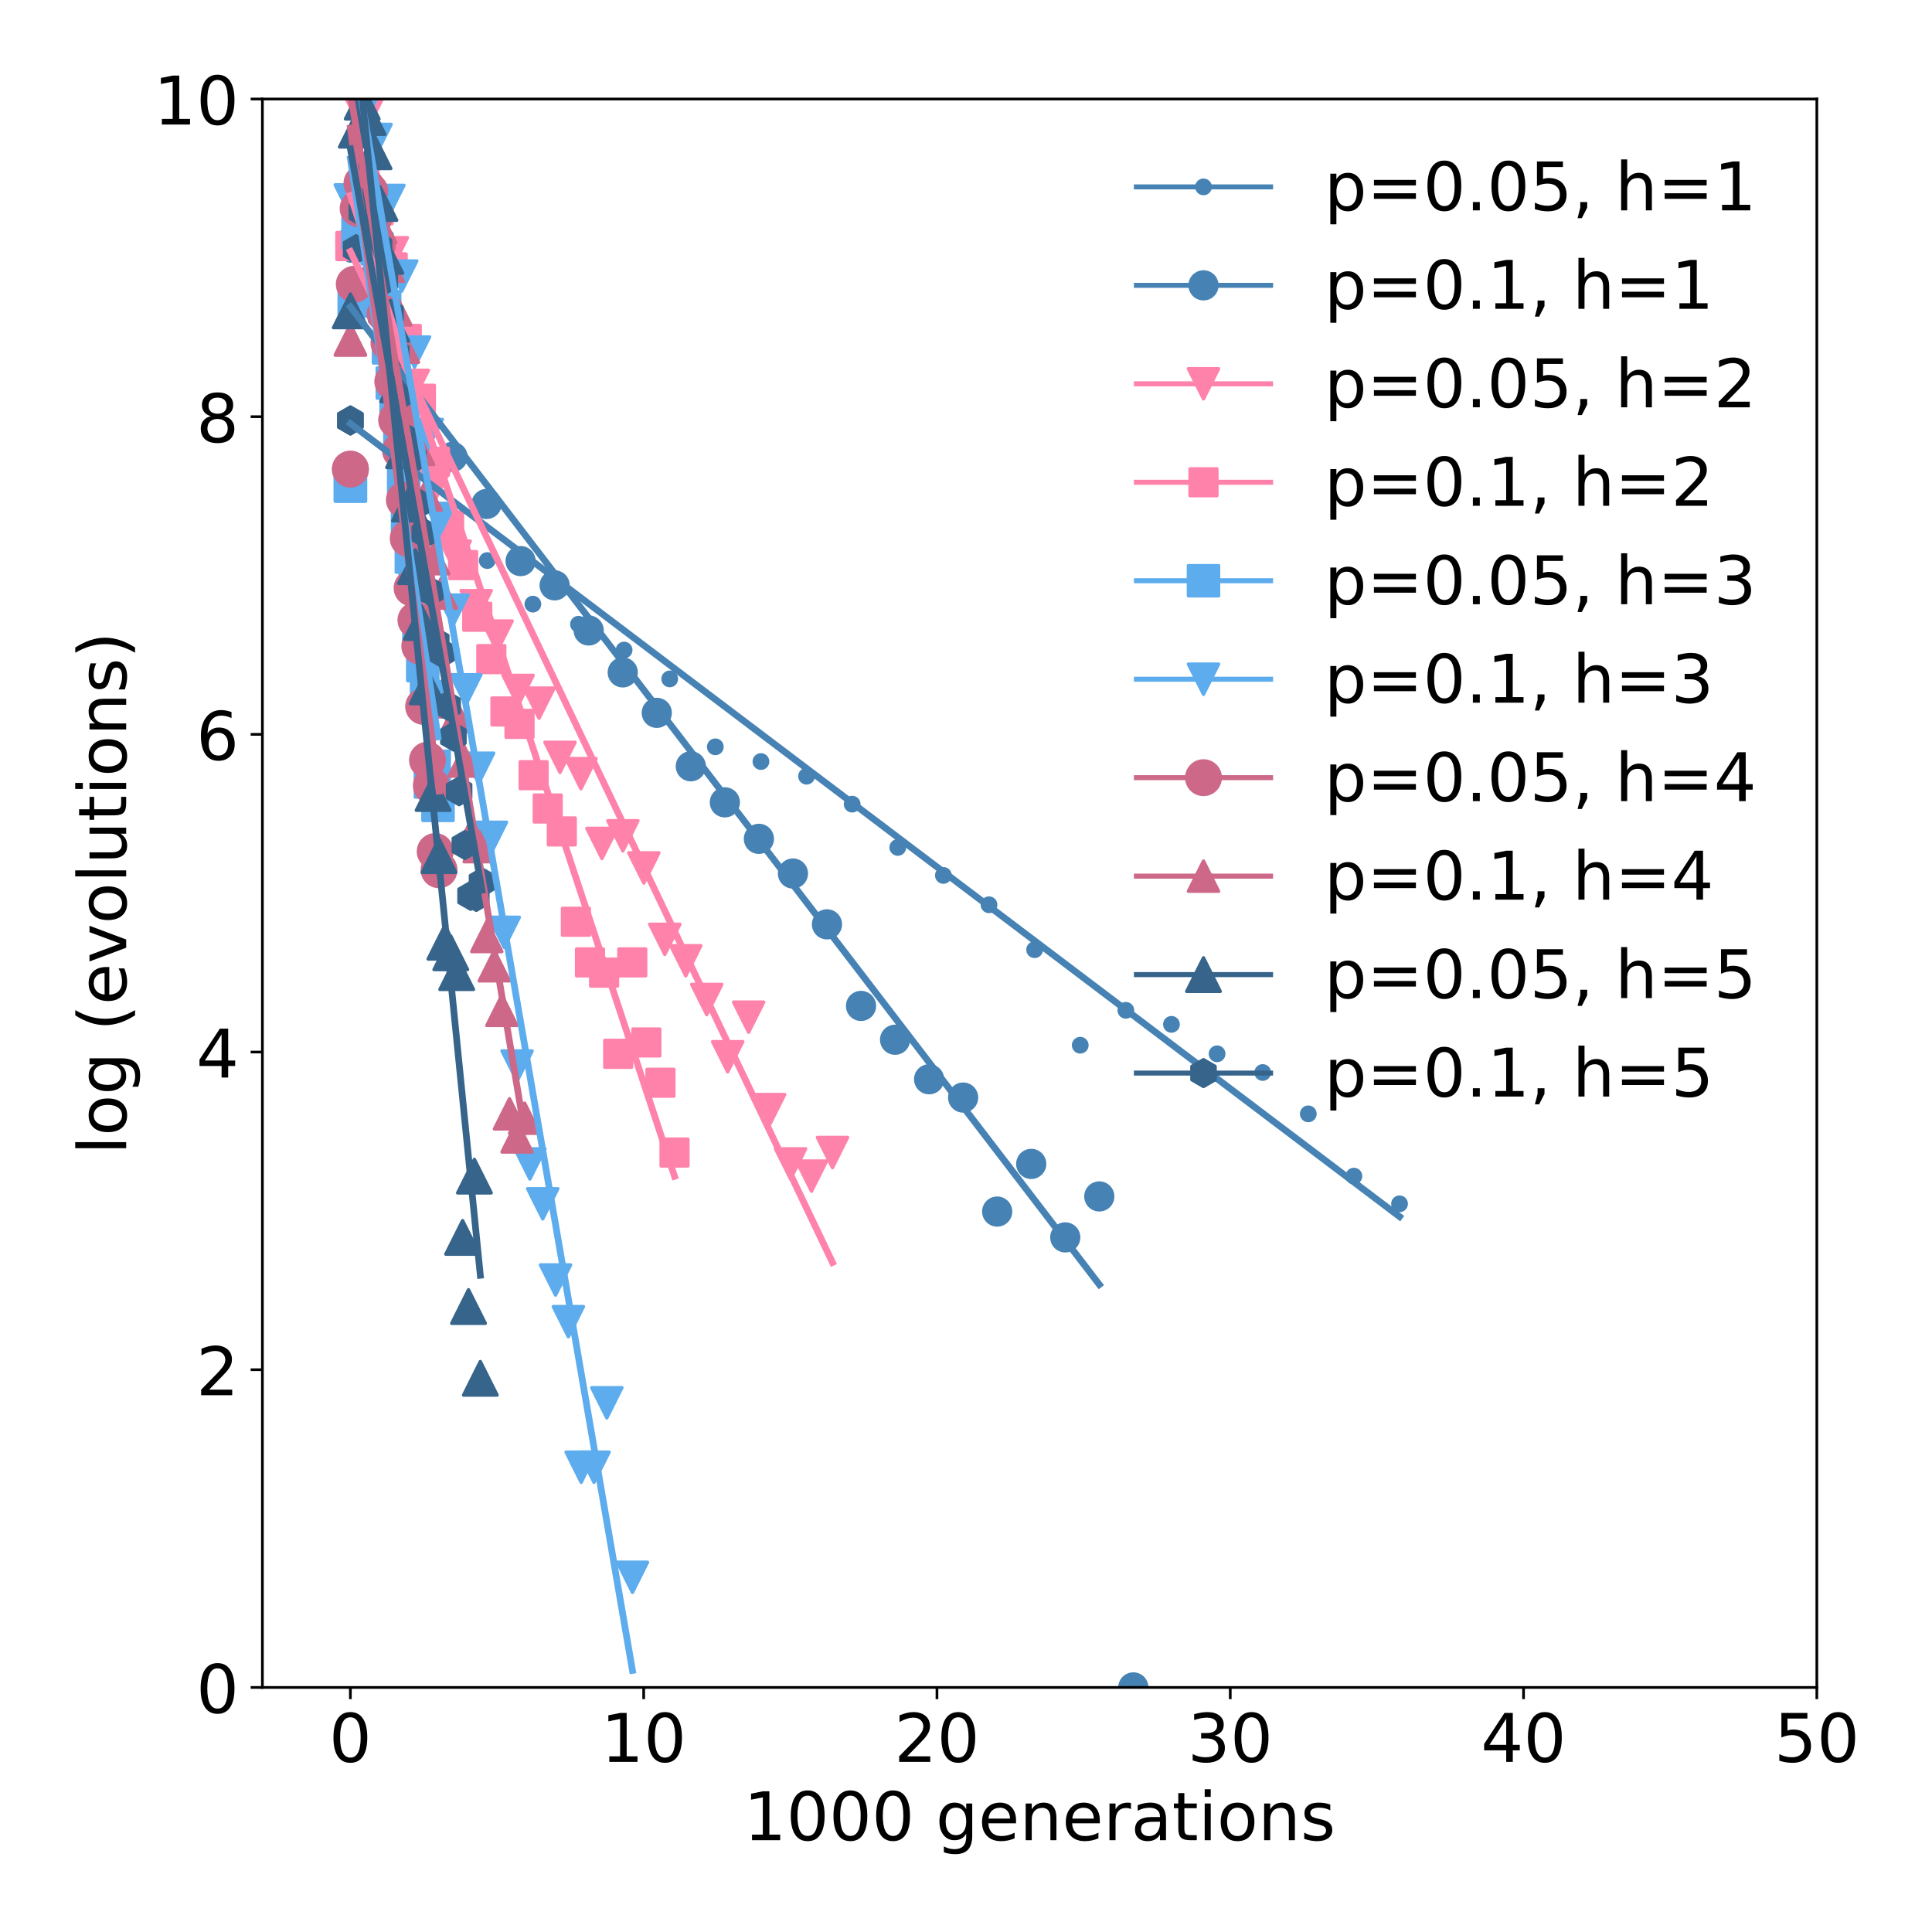 <?xml version="1.0" encoding="utf-8" standalone="no"?>
<!DOCTYPE svg PUBLIC "-//W3C//DTD SVG 1.1//EN"
  "http://www.w3.org/Graphics/SVG/1.1/DTD/svg11.dtd">
<!-- Created with matplotlib (https://matplotlib.org/) -->
<svg height="576pt" version="1.1" viewBox="0 0 576 576" width="576pt" xmlns="http://www.w3.org/2000/svg" xmlns:xlink="http://www.w3.org/1999/xlink">
 <defs>
  <style type="text/css">
*{stroke-linecap:butt;stroke-linejoin:round;}
  </style>
 </defs>
 <g id="figure_1">
  <g id="patch_1">
   <path d="M 0 576 
L 576 576 
L 576 0 
L 0 0 
z
" style="fill:#ffffff;"/>
  </g>
  <g id="axes_1">
   <g id="patch_2">
    <path d="M 78.23 503.08 
L 541.665 503.08 
L 541.665 29.52 
L 78.23 29.52 
z
" style="fill:#ffffff;"/>
   </g>
   <g id="matplotlib.axis_1">
    <g id="xtick_1">
     <g id="line2d_1">
      <defs>
       <path d="M 0 0 
L 0 3.5 
" id="m7c5fa1a20e" style="stroke:#000000;stroke-width:0.8;"/>
      </defs>
      <g>
       <use style="stroke:#000000;stroke-width:0.8;" x="104.462" xlink:href="#m7c5fa1a20e" y="503.08"/>
      </g>
     </g>
     <g id="text_1">
      <!-- 0 -->
      <defs>
       <path d="M 31.781 66.406 
Q 24.172 66.406 20.328 58.906 
Q 16.5 51.422 16.5 36.375 
Q 16.5 21.391 20.328 13.891 
Q 24.172 6.391 31.781 6.391 
Q 39.453 6.391 43.281 13.891 
Q 47.125 21.391 47.125 36.375 
Q 47.125 51.422 43.281 58.906 
Q 39.453 66.406 31.781 66.406 
z
M 31.781 74.219 
Q 44.047 74.219 50.516 64.516 
Q 56.984 54.828 56.984 36.375 
Q 56.984 17.969 50.516 8.266 
Q 44.047 -1.422 31.781 -1.422 
Q 19.531 -1.422 13.062 8.266 
Q 6.594 17.969 6.594 36.375 
Q 6.594 54.828 13.062 64.516 
Q 19.531 74.219 31.781 74.219 
z
" id="DejaVuSans-48"/>
      </defs>
      <g transform="translate(98.1 525.277)scale(0.2 -0.2)">
       <use xlink:href="#DejaVuSans-48"/>
      </g>
     </g>
    </g>
    <g id="xtick_2">
     <g id="line2d_2">
      <g>
       <use style="stroke:#000000;stroke-width:0.8;" x="191.903" xlink:href="#m7c5fa1a20e" y="503.08"/>
      </g>
     </g>
     <g id="text_2">
      <!-- 10 -->
      <defs>
       <path d="M 12.406 8.297 
L 28.516 8.297 
L 28.516 63.922 
L 10.984 60.406 
L 10.984 69.391 
L 28.422 72.906 
L 38.281 72.906 
L 38.281 8.297 
L 54.391 8.297 
L 54.391 0 
L 12.406 0 
z
" id="DejaVuSans-49"/>
      </defs>
      <g transform="translate(179.178 525.277)scale(0.2 -0.2)">
       <use xlink:href="#DejaVuSans-49"/>
       <use x="63.623" xlink:href="#DejaVuSans-48"/>
      </g>
     </g>
    </g>
    <g id="xtick_3">
     <g id="line2d_3">
      <g>
       <use style="stroke:#000000;stroke-width:0.8;" x="279.343" xlink:href="#m7c5fa1a20e" y="503.08"/>
      </g>
     </g>
     <g id="text_3">
      <!-- 20 -->
      <defs>
       <path d="M 19.188 8.297 
L 53.609 8.297 
L 53.609 0 
L 7.328 0 
L 7.328 8.297 
Q 12.938 14.109 22.625 23.891 
Q 32.328 33.688 34.812 36.531 
Q 39.547 41.844 41.422 45.531 
Q 43.312 49.219 43.312 52.781 
Q 43.312 58.594 39.234 62.25 
Q 35.156 65.922 28.609 65.922 
Q 23.969 65.922 18.812 64.312 
Q 13.672 62.703 7.812 59.422 
L 7.812 69.391 
Q 13.766 71.781 18.938 73 
Q 24.125 74.219 28.422 74.219 
Q 39.75 74.219 46.484 68.547 
Q 53.219 62.891 53.219 53.422 
Q 53.219 48.922 51.531 44.891 
Q 49.859 40.875 45.406 35.406 
Q 44.188 33.984 37.641 27.219 
Q 31.109 20.453 19.188 8.297 
z
" id="DejaVuSans-50"/>
      </defs>
      <g transform="translate(266.618 525.277)scale(0.2 -0.2)">
       <use xlink:href="#DejaVuSans-50"/>
       <use x="63.623" xlink:href="#DejaVuSans-48"/>
      </g>
     </g>
    </g>
    <g id="xtick_4">
     <g id="line2d_4">
      <g>
       <use style="stroke:#000000;stroke-width:0.8;" x="366.784" xlink:href="#m7c5fa1a20e" y="503.08"/>
      </g>
     </g>
     <g id="text_4">
      <!-- 30 -->
      <defs>
       <path d="M 40.578 39.312 
Q 47.656 37.797 51.625 33 
Q 55.609 28.219 55.609 21.188 
Q 55.609 10.406 48.188 4.484 
Q 40.766 -1.422 27.094 -1.422 
Q 22.516 -1.422 17.656 -0.516 
Q 12.797 0.391 7.625 2.203 
L 7.625 11.719 
Q 11.719 9.328 16.594 8.109 
Q 21.484 6.891 26.812 6.891 
Q 36.078 6.891 40.938 10.547 
Q 45.797 14.203 45.797 21.188 
Q 45.797 27.641 41.281 31.266 
Q 36.766 34.906 28.719 34.906 
L 20.219 34.906 
L 20.219 43.016 
L 29.109 43.016 
Q 36.375 43.016 40.234 45.922 
Q 44.094 48.828 44.094 54.297 
Q 44.094 59.906 40.109 62.906 
Q 36.141 65.922 28.719 65.922 
Q 24.656 65.922 20.016 65.031 
Q 15.375 64.156 9.812 62.312 
L 9.812 71.094 
Q 15.438 72.656 20.344 73.438 
Q 25.25 74.219 29.594 74.219 
Q 40.828 74.219 47.359 69.109 
Q 53.906 64.016 53.906 55.328 
Q 53.906 49.266 50.438 45.094 
Q 46.969 40.922 40.578 39.312 
z
" id="DejaVuSans-51"/>
      </defs>
      <g transform="translate(354.059 525.277)scale(0.2 -0.2)">
       <use xlink:href="#DejaVuSans-51"/>
       <use x="63.623" xlink:href="#DejaVuSans-48"/>
      </g>
     </g>
    </g>
    <g id="xtick_5">
     <g id="line2d_5">
      <g>
       <use style="stroke:#000000;stroke-width:0.8;" x="454.224" xlink:href="#m7c5fa1a20e" y="503.08"/>
      </g>
     </g>
     <g id="text_5">
      <!-- 40 -->
      <defs>
       <path d="M 37.797 64.312 
L 12.891 25.391 
L 37.797 25.391 
z
M 35.203 72.906 
L 47.609 72.906 
L 47.609 25.391 
L 58.016 25.391 
L 58.016 17.188 
L 47.609 17.188 
L 47.609 0 
L 37.797 0 
L 37.797 17.188 
L 4.891 17.188 
L 4.891 26.703 
z
" id="DejaVuSans-52"/>
      </defs>
      <g transform="translate(441.499 525.277)scale(0.2 -0.2)">
       <use xlink:href="#DejaVuSans-52"/>
       <use x="63.623" xlink:href="#DejaVuSans-48"/>
      </g>
     </g>
    </g>
    <g id="xtick_6">
     <g id="line2d_6">
      <g>
       <use style="stroke:#000000;stroke-width:0.8;" x="541.665" xlink:href="#m7c5fa1a20e" y="503.08"/>
      </g>
     </g>
     <g id="text_6">
      <!-- 50 -->
      <defs>
       <path d="M 10.797 72.906 
L 49.516 72.906 
L 49.516 64.594 
L 19.828 64.594 
L 19.828 46.734 
Q 21.969 47.469 24.109 47.828 
Q 26.266 48.188 28.422 48.188 
Q 40.625 48.188 47.75 41.5 
Q 54.891 34.812 54.891 23.391 
Q 54.891 11.625 47.562 5.094 
Q 40.234 -1.422 26.906 -1.422 
Q 22.312 -1.422 17.547 -0.641 
Q 12.797 0.141 7.719 1.703 
L 7.719 11.625 
Q 12.109 9.234 16.797 8.062 
Q 21.484 6.891 26.703 6.891 
Q 35.156 6.891 40.078 11.328 
Q 45.016 15.766 45.016 23.391 
Q 45.016 31 40.078 35.438 
Q 35.156 39.891 26.703 39.891 
Q 22.75 39.891 18.812 39.016 
Q 14.891 38.141 10.797 36.281 
z
" id="DejaVuSans-53"/>
      </defs>
      <g transform="translate(528.94 525.277)scale(0.2 -0.2)">
       <use xlink:href="#DejaVuSans-53"/>
       <use x="63.623" xlink:href="#DejaVuSans-48"/>
      </g>
     </g>
    </g>
    <g id="text_7">
     <!-- 1000 generations -->
     <defs>
      <path id="DejaVuSans-32"/>
      <path d="M 45.406 27.984 
Q 45.406 37.75 41.375 43.109 
Q 37.359 48.484 30.078 48.484 
Q 22.859 48.484 18.828 43.109 
Q 14.797 37.75 14.797 27.984 
Q 14.797 18.266 18.828 12.891 
Q 22.859 7.516 30.078 7.516 
Q 37.359 7.516 41.375 12.891 
Q 45.406 18.266 45.406 27.984 
z
M 54.391 6.781 
Q 54.391 -7.172 48.188 -13.984 
Q 42 -20.797 29.203 -20.797 
Q 24.469 -20.797 20.266 -20.094 
Q 16.062 -19.391 12.109 -17.922 
L 12.109 -9.188 
Q 16.062 -11.328 19.922 -12.344 
Q 23.781 -13.375 27.781 -13.375 
Q 36.625 -13.375 41.016 -8.766 
Q 45.406 -4.156 45.406 5.172 
L 45.406 9.625 
Q 42.625 4.781 38.281 2.391 
Q 33.938 0 27.875 0 
Q 17.828 0 11.672 7.656 
Q 5.516 15.328 5.516 27.984 
Q 5.516 40.672 11.672 48.328 
Q 17.828 56 27.875 56 
Q 33.938 56 38.281 53.609 
Q 42.625 51.219 45.406 46.391 
L 45.406 54.688 
L 54.391 54.688 
z
" id="DejaVuSans-103"/>
      <path d="M 56.203 29.594 
L 56.203 25.203 
L 14.891 25.203 
Q 15.484 15.922 20.484 11.062 
Q 25.484 6.203 34.422 6.203 
Q 39.594 6.203 44.453 7.469 
Q 49.312 8.734 54.109 11.281 
L 54.109 2.781 
Q 49.266 0.734 44.188 -0.344 
Q 39.109 -1.422 33.891 -1.422 
Q 20.797 -1.422 13.156 6.188 
Q 5.516 13.812 5.516 26.812 
Q 5.516 40.234 12.766 48.109 
Q 20.016 56 32.328 56 
Q 43.359 56 49.781 48.891 
Q 56.203 41.797 56.203 29.594 
z
M 47.219 32.234 
Q 47.125 39.594 43.094 43.984 
Q 39.062 48.391 32.422 48.391 
Q 24.906 48.391 20.391 44.141 
Q 15.875 39.891 15.188 32.172 
z
" id="DejaVuSans-101"/>
      <path d="M 54.891 33.016 
L 54.891 0 
L 45.906 0 
L 45.906 32.719 
Q 45.906 40.484 42.875 44.328 
Q 39.844 48.188 33.797 48.188 
Q 26.516 48.188 22.312 43.547 
Q 18.109 38.922 18.109 30.906 
L 18.109 0 
L 9.078 0 
L 9.078 54.688 
L 18.109 54.688 
L 18.109 46.188 
Q 21.344 51.125 25.703 53.562 
Q 30.078 56 35.797 56 
Q 45.219 56 50.047 50.172 
Q 54.891 44.344 54.891 33.016 
z
" id="DejaVuSans-110"/>
      <path d="M 41.109 46.297 
Q 39.594 47.172 37.812 47.578 
Q 36.031 48 33.891 48 
Q 26.266 48 22.188 43.047 
Q 18.109 38.094 18.109 28.812 
L 18.109 0 
L 9.078 0 
L 9.078 54.688 
L 18.109 54.688 
L 18.109 46.188 
Q 20.953 51.172 25.484 53.578 
Q 30.031 56 36.531 56 
Q 37.453 56 38.578 55.875 
Q 39.703 55.766 41.062 55.516 
z
" id="DejaVuSans-114"/>
      <path d="M 34.281 27.484 
Q 23.391 27.484 19.188 25 
Q 14.984 22.516 14.984 16.5 
Q 14.984 11.719 18.141 8.906 
Q 21.297 6.109 26.703 6.109 
Q 34.188 6.109 38.703 11.406 
Q 43.219 16.703 43.219 25.484 
L 43.219 27.484 
z
M 52.203 31.203 
L 52.203 0 
L 43.219 0 
L 43.219 8.297 
Q 40.141 3.328 35.547 0.953 
Q 30.953 -1.422 24.312 -1.422 
Q 15.922 -1.422 10.953 3.297 
Q 6 8.016 6 15.922 
Q 6 25.141 12.172 29.828 
Q 18.359 34.516 30.609 34.516 
L 43.219 34.516 
L 43.219 35.406 
Q 43.219 41.609 39.141 45 
Q 35.062 48.391 27.688 48.391 
Q 23 48.391 18.547 47.266 
Q 14.109 46.141 10.016 43.891 
L 10.016 52.203 
Q 14.938 54.109 19.578 55.047 
Q 24.219 56 28.609 56 
Q 40.484 56 46.344 49.844 
Q 52.203 43.703 52.203 31.203 
z
" id="DejaVuSans-97"/>
      <path d="M 18.312 70.219 
L 18.312 54.688 
L 36.812 54.688 
L 36.812 47.703 
L 18.312 47.703 
L 18.312 18.016 
Q 18.312 11.328 20.141 9.422 
Q 21.969 7.516 27.594 7.516 
L 36.812 7.516 
L 36.812 0 
L 27.594 0 
Q 17.188 0 13.234 3.875 
Q 9.281 7.766 9.281 18.016 
L 9.281 47.703 
L 2.688 47.703 
L 2.688 54.688 
L 9.281 54.688 
L 9.281 70.219 
z
" id="DejaVuSans-116"/>
      <path d="M 9.422 54.688 
L 18.406 54.688 
L 18.406 0 
L 9.422 0 
z
M 9.422 75.984 
L 18.406 75.984 
L 18.406 64.594 
L 9.422 64.594 
z
" id="DejaVuSans-105"/>
      <path d="M 30.609 48.391 
Q 23.391 48.391 19.188 42.75 
Q 14.984 37.109 14.984 27.297 
Q 14.984 17.484 19.156 11.844 
Q 23.344 6.203 30.609 6.203 
Q 37.797 6.203 41.984 11.859 
Q 46.188 17.531 46.188 27.297 
Q 46.188 37.016 41.984 42.703 
Q 37.797 48.391 30.609 48.391 
z
M 30.609 56 
Q 42.328 56 49.016 48.375 
Q 55.719 40.766 55.719 27.297 
Q 55.719 13.875 49.016 6.219 
Q 42.328 -1.422 30.609 -1.422 
Q 18.844 -1.422 12.172 6.219 
Q 5.516 13.875 5.516 27.297 
Q 5.516 40.766 12.172 48.375 
Q 18.844 56 30.609 56 
z
" id="DejaVuSans-111"/>
      <path d="M 44.281 53.078 
L 44.281 44.578 
Q 40.484 46.531 36.375 47.5 
Q 32.281 48.484 27.875 48.484 
Q 21.188 48.484 17.844 46.438 
Q 14.5 44.391 14.5 40.281 
Q 14.5 37.156 16.891 35.375 
Q 19.281 33.594 26.516 31.984 
L 29.594 31.297 
Q 39.156 29.25 43.188 25.516 
Q 47.219 21.781 47.219 15.094 
Q 47.219 7.469 41.188 3.016 
Q 35.156 -1.422 24.609 -1.422 
Q 20.219 -1.422 15.453 -0.562 
Q 10.688 0.297 5.422 2 
L 5.422 11.281 
Q 10.406 8.688 15.234 7.391 
Q 20.062 6.109 24.812 6.109 
Q 31.156 6.109 34.562 8.281 
Q 37.984 10.453 37.984 14.406 
Q 37.984 18.062 35.516 20.016 
Q 33.062 21.969 24.703 23.781 
L 21.578 24.516 
Q 13.234 26.266 9.516 29.906 
Q 5.812 33.547 5.812 39.891 
Q 5.812 47.609 11.281 51.797 
Q 16.75 56 26.812 56 
Q 31.781 56 36.172 55.266 
Q 40.578 54.547 44.281 53.078 
z
" id="DejaVuSans-115"/>
     </defs>
     <g transform="translate(221.724 548.633)scale(0.2 -0.2)">
      <use xlink:href="#DejaVuSans-49"/>
      <use x="63.623" xlink:href="#DejaVuSans-48"/>
      <use x="127.246" xlink:href="#DejaVuSans-48"/>
      <use x="190.869" xlink:href="#DejaVuSans-48"/>
      <use x="254.492" xlink:href="#DejaVuSans-32"/>
      <use x="286.279" xlink:href="#DejaVuSans-103"/>
      <use x="349.756" xlink:href="#DejaVuSans-101"/>
      <use x="411.279" xlink:href="#DejaVuSans-110"/>
      <use x="474.658" xlink:href="#DejaVuSans-101"/>
      <use x="536.182" xlink:href="#DejaVuSans-114"/>
      <use x="577.295" xlink:href="#DejaVuSans-97"/>
      <use x="638.574" xlink:href="#DejaVuSans-116"/>
      <use x="677.783" xlink:href="#DejaVuSans-105"/>
      <use x="705.566" xlink:href="#DejaVuSans-111"/>
      <use x="766.748" xlink:href="#DejaVuSans-110"/>
      <use x="830.127" xlink:href="#DejaVuSans-115"/>
     </g>
    </g>
   </g>
   <g id="matplotlib.axis_2">
    <g id="ytick_1">
     <g id="line2d_7">
      <defs>
       <path d="M 0 0 
L -3.5 0 
" id="m613d00293c" style="stroke:#000000;stroke-width:0.8;"/>
      </defs>
      <g>
       <use style="stroke:#000000;stroke-width:0.8;" x="78.23" xlink:href="#m613d00293c" y="503.08"/>
      </g>
     </g>
     <g id="text_8">
      <!-- 0 -->
      <g transform="translate(58.505 510.678)scale(0.2 -0.2)">
       <use xlink:href="#DejaVuSans-48"/>
      </g>
     </g>
    </g>
    <g id="ytick_2">
     <g id="line2d_8">
      <g>
       <use style="stroke:#000000;stroke-width:0.8;" x="78.23" xlink:href="#m613d00293c" y="408.368"/>
      </g>
     </g>
     <g id="text_9">
      <!-- 2 -->
      <g transform="translate(58.505 415.966)scale(0.2 -0.2)">
       <use xlink:href="#DejaVuSans-50"/>
      </g>
     </g>
    </g>
    <g id="ytick_3">
     <g id="line2d_9">
      <g>
       <use style="stroke:#000000;stroke-width:0.8;" x="78.23" xlink:href="#m613d00293c" y="313.656"/>
      </g>
     </g>
     <g id="text_10">
      <!-- 4 -->
      <g transform="translate(58.505 321.254)scale(0.2 -0.2)">
       <use xlink:href="#DejaVuSans-52"/>
      </g>
     </g>
    </g>
    <g id="ytick_4">
     <g id="line2d_10">
      <g>
       <use style="stroke:#000000;stroke-width:0.8;" x="78.23" xlink:href="#m613d00293c" y="218.944"/>
      </g>
     </g>
     <g id="text_11">
      <!-- 6 -->
      <defs>
       <path d="M 33.016 40.375 
Q 26.375 40.375 22.484 35.828 
Q 18.609 31.297 18.609 23.391 
Q 18.609 15.531 22.484 10.953 
Q 26.375 6.391 33.016 6.391 
Q 39.656 6.391 43.531 10.953 
Q 47.406 15.531 47.406 23.391 
Q 47.406 31.297 43.531 35.828 
Q 39.656 40.375 33.016 40.375 
z
M 52.594 71.297 
L 52.594 62.312 
Q 48.875 64.062 45.094 64.984 
Q 41.312 65.922 37.594 65.922 
Q 27.828 65.922 22.672 59.328 
Q 17.531 52.734 16.797 39.406 
Q 19.672 43.656 24.016 45.922 
Q 28.375 48.188 33.594 48.188 
Q 44.578 48.188 50.953 41.516 
Q 57.328 34.859 57.328 23.391 
Q 57.328 12.156 50.688 5.359 
Q 44.047 -1.422 33.016 -1.422 
Q 20.359 -1.422 13.672 8.266 
Q 6.984 17.969 6.984 36.375 
Q 6.984 53.656 15.188 63.938 
Q 23.391 74.219 37.203 74.219 
Q 40.922 74.219 44.703 73.484 
Q 48.484 72.75 52.594 71.297 
z
" id="DejaVuSans-54"/>
      </defs>
      <g transform="translate(58.505 226.542)scale(0.2 -0.2)">
       <use xlink:href="#DejaVuSans-54"/>
      </g>
     </g>
    </g>
    <g id="ytick_5">
     <g id="line2d_11">
      <g>
       <use style="stroke:#000000;stroke-width:0.8;" x="78.23" xlink:href="#m613d00293c" y="124.232"/>
      </g>
     </g>
     <g id="text_12">
      <!-- 8 -->
      <defs>
       <path d="M 31.781 34.625 
Q 24.75 34.625 20.719 30.859 
Q 16.703 27.094 16.703 20.516 
Q 16.703 13.922 20.719 10.156 
Q 24.75 6.391 31.781 6.391 
Q 38.812 6.391 42.859 10.172 
Q 46.922 13.969 46.922 20.516 
Q 46.922 27.094 42.891 30.859 
Q 38.875 34.625 31.781 34.625 
z
M 21.922 38.812 
Q 15.578 40.375 12.031 44.719 
Q 8.5 49.078 8.5 55.328 
Q 8.5 64.062 14.719 69.141 
Q 20.953 74.219 31.781 74.219 
Q 42.672 74.219 48.875 69.141 
Q 55.078 64.062 55.078 55.328 
Q 55.078 49.078 51.531 44.719 
Q 48 40.375 41.703 38.812 
Q 48.828 37.156 52.797 32.312 
Q 56.781 27.484 56.781 20.516 
Q 56.781 9.906 50.312 4.234 
Q 43.844 -1.422 31.781 -1.422 
Q 19.734 -1.422 13.25 4.234 
Q 6.781 9.906 6.781 20.516 
Q 6.781 27.484 10.781 32.312 
Q 14.797 37.156 21.922 38.812 
z
M 18.312 54.391 
Q 18.312 48.734 21.844 45.562 
Q 25.391 42.391 31.781 42.391 
Q 38.141 42.391 41.719 45.562 
Q 45.312 48.734 45.312 54.391 
Q 45.312 60.062 41.719 63.234 
Q 38.141 66.406 31.781 66.406 
Q 25.391 66.406 21.844 63.234 
Q 18.312 60.062 18.312 54.391 
z
" id="DejaVuSans-56"/>
      </defs>
      <g transform="translate(58.505 131.83)scale(0.2 -0.2)">
       <use xlink:href="#DejaVuSans-56"/>
      </g>
     </g>
    </g>
    <g id="ytick_6">
     <g id="line2d_12">
      <g>
       <use style="stroke:#000000;stroke-width:0.8;" x="78.23" xlink:href="#m613d00293c" y="29.52"/>
      </g>
     </g>
     <g id="text_13">
      <!-- 10 -->
      <g transform="translate(45.78 37.118)scale(0.2 -0.2)">
       <use xlink:href="#DejaVuSans-49"/>
       <use x="63.623" xlink:href="#DejaVuSans-48"/>
      </g>
     </g>
    </g>
    <g id="text_14">
     <!-- log (evolutions) -->
     <defs>
      <path d="M 9.422 75.984 
L 18.406 75.984 
L 18.406 0 
L 9.422 0 
z
" id="DejaVuSans-108"/>
      <path d="M 31 75.875 
Q 24.469 64.656 21.281 53.656 
Q 18.109 42.672 18.109 31.391 
Q 18.109 20.125 21.312 9.062 
Q 24.516 -2 31 -13.188 
L 23.188 -13.188 
Q 15.875 -1.703 12.234 9.375 
Q 8.594 20.453 8.594 31.391 
Q 8.594 42.281 12.203 53.312 
Q 15.828 64.359 23.188 75.875 
z
" id="DejaVuSans-40"/>
      <path d="M 2.984 54.688 
L 12.5 54.688 
L 29.594 8.797 
L 46.688 54.688 
L 56.203 54.688 
L 35.688 0 
L 23.484 0 
z
" id="DejaVuSans-118"/>
      <path d="M 8.5 21.578 
L 8.5 54.688 
L 17.484 54.688 
L 17.484 21.922 
Q 17.484 14.156 20.5 10.266 
Q 23.531 6.391 29.594 6.391 
Q 36.859 6.391 41.078 11.031 
Q 45.312 15.672 45.312 23.688 
L 45.312 54.688 
L 54.297 54.688 
L 54.297 0 
L 45.312 0 
L 45.312 8.406 
Q 42.047 3.422 37.719 1 
Q 33.406 -1.422 27.688 -1.422 
Q 18.266 -1.422 13.375 4.438 
Q 8.5 10.297 8.5 21.578 
z
M 31.109 56 
z
" id="DejaVuSans-117"/>
      <path d="M 8.016 75.875 
L 15.828 75.875 
Q 23.141 64.359 26.781 53.312 
Q 30.422 42.281 30.422 31.391 
Q 30.422 20.453 26.781 9.375 
Q 23.141 -1.703 15.828 -13.188 
L 8.016 -13.188 
Q 14.5 -2 17.703 9.062 
Q 20.906 20.125 20.906 31.391 
Q 20.906 42.672 17.703 53.656 
Q 14.5 64.656 8.016 75.875 
z
" id="DejaVuSans-41"/>
     </defs>
     <g transform="translate(37.621 344.197)rotate(-90)scale(0.2 -0.2)">
      <use xlink:href="#DejaVuSans-108"/>
      <use x="27.783" xlink:href="#DejaVuSans-111"/>
      <use x="88.965" xlink:href="#DejaVuSans-103"/>
      <use x="152.441" xlink:href="#DejaVuSans-32"/>
      <use x="184.229" xlink:href="#DejaVuSans-40"/>
      <use x="223.242" xlink:href="#DejaVuSans-101"/>
      <use x="284.766" xlink:href="#DejaVuSans-118"/>
      <use x="343.945" xlink:href="#DejaVuSans-111"/>
      <use x="405.127" xlink:href="#DejaVuSans-108"/>
      <use x="432.91" xlink:href="#DejaVuSans-117"/>
      <use x="496.289" xlink:href="#DejaVuSans-116"/>
      <use x="535.498" xlink:href="#DejaVuSans-105"/>
      <use x="563.281" xlink:href="#DejaVuSans-111"/>
      <use x="624.463" xlink:href="#DejaVuSans-110"/>
      <use x="687.842" xlink:href="#DejaVuSans-115"/>
      <use x="739.941" xlink:href="#DejaVuSans-41"/>
     </g>
    </g>
   </g>
   <g id="line2d_13">
    <path clip-path="url(#pff6bfa4703)" d="M 104.471 75.779 
" style="fill:none;stroke:#4682b4;stroke-linecap:square;stroke-width:1.5;"/>
    <defs>
     <path d="M 0 2 
C 0.53 2 1.039 1.789 1.414 1.414 
C 1.789 1.039 2 0.53 2 0 
C 2 -0.53 1.789 -1.039 1.414 -1.414 
C 1.039 -1.789 0.53 -2 0 -2 
C -0.53 -2 -1.039 -1.789 -1.414 -1.414 
C -1.789 -1.039 -2 -0.53 -2 0 
C -2 0.53 -1.789 1.039 -1.414 1.414 
C -1.039 1.789 -0.53 2 0 2 
z
" id="m62eb77f1ce" style="stroke:#4682b4;"/>
    </defs>
    <g clip-path="url(#pff6bfa4703)">
     <use style="fill:#4682b4;stroke:#4682b4;" x="104.471" xlink:href="#m62eb77f1ce" y="75.779"/>
    </g>
   </g>
   <g id="line2d_14">
    <path clip-path="url(#pff6bfa4703)" d="M 104.471 72.237 
" style="fill:none;stroke:#4682b4;stroke-linecap:square;stroke-width:1.5;"/>
    <defs>
     <path d="M 0 4 
C 1.061 4 2.078 3.579 2.828 2.828 
C 3.579 2.078 4 1.061 4 0 
C 4 -1.061 3.579 -2.078 2.828 -2.828 
C 2.078 -3.579 1.061 -4 0 -4 
C -1.061 -4 -2.078 -3.579 -2.828 -2.828 
C -3.579 -2.078 -4 -1.061 -4 0 
C -4 1.061 -3.579 2.078 -2.828 2.828 
C -2.078 3.579 -1.061 4 0 4 
z
" id="me73f625c03" style="stroke:#4682b4;"/>
    </defs>
    <g clip-path="url(#pff6bfa4703)">
     <use style="fill:#4682b4;stroke:#4682b4;" x="104.471" xlink:href="#me73f625c03" y="72.237"/>
    </g>
   </g>
   <g id="line2d_15">
    <path clip-path="url(#pff6bfa4703)" d="M 104.471 27.349 
" style="fill:none;stroke:#ff82ab;stroke-linecap:square;stroke-width:1.5;"/>
    <defs>
     <path d="M -0 4.5 
L 4.5 -4.5 
L -4.5 -4.5 
z
" id="m27b1803a37" style="stroke:#ff82ab;stroke-linejoin:miter;"/>
    </defs>
    <g clip-path="url(#pff6bfa4703)">
     <use style="fill:#ff82ab;stroke:#ff82ab;stroke-linejoin:miter;" x="104.471" xlink:href="#m27b1803a37" y="27.349"/>
    </g>
   </g>
   <g id="line2d_16">
    <path clip-path="url(#pff6bfa4703)" d="M 104.471 73.358 
" style="fill:none;stroke:#ff82ab;stroke-linecap:square;stroke-width:1.5;"/>
    <defs>
     <path d="M -4 4 
L 4 4 
L 4 -4 
L -4 -4 
z
" id="m5fcad9d0fd" style="stroke:#ff82ab;stroke-linejoin:miter;"/>
    </defs>
    <g clip-path="url(#pff6bfa4703)">
     <use style="fill:#ff82ab;stroke:#ff82ab;stroke-linejoin:miter;" x="104.471" xlink:href="#m5fcad9d0fd" y="73.358"/>
    </g>
   </g>
   <g id="line2d_17">
    <path clip-path="url(#pff6bfa4703)" d="M 104.471 144.892 
" style="fill:none;stroke:#5cacee;stroke-linecap:square;stroke-width:1.5;"/>
    <defs>
     <path d="M -4.5 4.5 
L 4.5 4.5 
L 4.5 -4.5 
L -4.5 -4.5 
z
" id="m9e90654f00" style="stroke:#5cacee;stroke-linejoin:miter;"/>
    </defs>
    <g clip-path="url(#pff6bfa4703)">
     <use style="fill:#5cacee;stroke:#5cacee;stroke-linejoin:miter;" x="104.471" xlink:href="#m9e90654f00" y="144.892"/>
    </g>
   </g>
   <g id="line2d_18">
    <path clip-path="url(#pff6bfa4703)" d="M 104.471 59.634 
" style="fill:none;stroke:#5cacee;stroke-linecap:square;stroke-width:1.5;"/>
    <defs>
     <path d="M -0 4.5 
L 4.5 -4.5 
L -4.5 -4.5 
z
" id="m2fa7844617" style="stroke:#5cacee;stroke-linejoin:miter;"/>
    </defs>
    <g clip-path="url(#pff6bfa4703)">
     <use style="fill:#5cacee;stroke:#5cacee;stroke-linejoin:miter;" x="104.471" xlink:href="#m2fa7844617" y="59.634"/>
    </g>
   </g>
   <g id="line2d_19">
    <path clip-path="url(#pff6bfa4703)" d="M 104.471 139.883 
" style="fill:none;stroke:#cd6889;stroke-linecap:square;stroke-width:1.5;"/>
    <defs>
     <path d="M 0 5 
C 1.326 5 2.598 4.473 3.536 3.536 
C 4.473 2.598 5 1.326 5 0 
C 5 -1.326 4.473 -2.598 3.536 -3.536 
C 2.598 -4.473 1.326 -5 0 -5 
C -1.326 -5 -2.598 -4.473 -3.536 -3.536 
C -4.473 -2.598 -5 -1.326 -5 0 
C -5 1.326 -4.473 2.598 -3.536 3.536 
C -2.598 4.473 -1.326 5 0 5 
z
" id="m4064941889" style="stroke:#cd6889;"/>
    </defs>
    <g clip-path="url(#pff6bfa4703)">
     <use style="fill:#cd6889;stroke:#cd6889;" x="104.471" xlink:href="#m4064941889" y="139.883"/>
    </g>
   </g>
   <g id="line2d_20">
    <path clip-path="url(#pff6bfa4703)" d="M 104.471 101.339 
" style="fill:none;stroke:#cd6889;stroke-linecap:square;stroke-width:1.5;"/>
    <defs>
     <path d="M 0 -4.5 
L -4.5 4.5 
L 4.5 4.5 
z
" id="mc05c60afa4" style="stroke:#cd6889;stroke-linejoin:miter;"/>
    </defs>
    <g clip-path="url(#pff6bfa4703)">
     <use style="fill:#cd6889;stroke:#cd6889;stroke-linejoin:miter;" x="104.471" xlink:href="#mc05c60afa4" y="101.339"/>
    </g>
   </g>
   <g id="line2d_21">
    <path clip-path="url(#pff6bfa4703)" d="M 104.471 92.67 
" style="fill:none;stroke:#36648b;stroke-linecap:square;stroke-width:1.5;"/>
    <defs>
     <path d="M 0 -5 
L -5 5 
L 5 5 
z
" id="mec1ba1fb9c" style="stroke:#36648b;stroke-linejoin:miter;"/>
    </defs>
    <g clip-path="url(#pff6bfa4703)">
     <use style="fill:#36648b;stroke:#36648b;stroke-linejoin:miter;" x="104.471" xlink:href="#mec1ba1fb9c" y="92.67"/>
    </g>
   </g>
   <g id="line2d_22">
    <path clip-path="url(#pff6bfa4703)" d="M 104.471 125.357 
" style="fill:none;stroke:#36648b;stroke-linecap:square;stroke-width:1.5;"/>
    <defs>
     <path d="M 0 -4 
L -3.464 -2 
L -3.464 2 
L -0 4 
L 3.464 2 
L 3.464 -2 
z
" id="mc6c42b55d8" style="stroke:#36648b;stroke-linejoin:miter;"/>
    </defs>
    <g clip-path="url(#pff6bfa4703)">
     <use style="fill:#36648b;stroke:#36648b;stroke-linejoin:miter;" x="104.471" xlink:href="#mc6c42b55d8" y="125.357"/>
    </g>
   </g>
   <g id="line2d_23">
    <g clip-path="url(#pff6bfa4703)">
     <use style="fill:#4682b4;stroke:#4682b4;" x="104.471" xlink:href="#m62eb77f1ce" y="75.779"/>
     <use style="fill:#4682b4;stroke:#4682b4;" x="118.07" xlink:href="#m62eb77f1ce" y="125.847"/>
     <use style="fill:#4682b4;stroke:#4682b4;" x="131.669" xlink:href="#m62eb77f1ce" y="155.663"/>
     <use style="fill:#4682b4;stroke:#4682b4;" x="145.268" xlink:href="#m62eb77f1ce" y="167.125"/>
     <use style="fill:#4682b4;stroke:#4682b4;" x="158.868" xlink:href="#m62eb77f1ce" y="180.111"/>
     <use style="fill:#4682b4;stroke:#4682b4;" x="172.467" xlink:href="#m62eb77f1ce" y="186.111"/>
     <use style="fill:#4682b4;stroke:#4682b4;" x="186.066" xlink:href="#m62eb77f1ce" y="193.804"/>
     <use style="fill:#4682b4;stroke:#4682b4;" x="199.665" xlink:href="#m62eb77f1ce" y="202.41"/>
     <use style="fill:#4682b4;stroke:#4682b4;" x="213.264" xlink:href="#m62eb77f1ce" y="222.658"/>
     <use style="fill:#4682b4;stroke:#4682b4;" x="226.864" xlink:href="#m62eb77f1ce" y="227.044"/>
     <use style="fill:#4682b4;stroke:#4682b4;" x="240.463" xlink:href="#m62eb77f1ce" y="231.419"/>
     <use style="fill:#4682b4;stroke:#4682b4;" x="254.062" xlink:href="#m62eb77f1ce" y="239.748"/>
     <use style="fill:#4682b4;stroke:#4682b4;" x="267.661" xlink:href="#m62eb77f1ce" y="252.649"/>
     <use style="fill:#4682b4;stroke:#4682b4;" x="281.26" xlink:href="#m62eb77f1ce" y="260.997"/>
     <use style="fill:#4682b4;stroke:#4682b4;" x="294.86" xlink:href="#m62eb77f1ce" y="269.745"/>
     <use style="fill:#4682b4;stroke:#4682b4;" x="308.459" xlink:href="#m62eb77f1ce" y="283.14"/>
     <use style="fill:#4682b4;stroke:#4682b4;" x="322.058" xlink:href="#m62eb77f1ce" y="311.617"/>
     <use style="fill:#4682b4;stroke:#4682b4;" x="335.657" xlink:href="#m62eb77f1ce" y="301.217"/>
     <use style="fill:#4682b4;stroke:#4682b4;" x="349.256" xlink:href="#m62eb77f1ce" y="305.398"/>
     <use style="fill:#4682b4;stroke:#4682b4;" x="362.856" xlink:href="#m62eb77f1ce" y="314.178"/>
     <use style="fill:#4682b4;stroke:#4682b4;" x="376.455" xlink:href="#m62eb77f1ce" y="319.755"/>
     <use style="fill:#4682b4;stroke:#4682b4;" x="390.054" xlink:href="#m62eb77f1ce" y="332.081"/>
     <use style="fill:#4682b4;stroke:#4682b4;" x="403.653" xlink:href="#m62eb77f1ce" y="350.647"/>
     <use style="fill:#4682b4;stroke:#4682b4;" x="417.252" xlink:href="#m62eb77f1ce" y="358.904"/>
    </g>
   </g>
   <g id="line2d_24">
    <g clip-path="url(#pff6bfa4703)">
     <use style="fill:#4682b4;stroke:#4682b4;" x="104.471" xlink:href="#me73f625c03" y="72.237"/>
     <use style="fill:#4682b4;stroke:#4682b4;" x="114.62" xlink:href="#me73f625c03" y="89.898"/>
     <use style="fill:#4682b4;stroke:#4682b4;" x="124.768" xlink:href="#me73f625c03" y="118.733"/>
     <use style="fill:#4682b4;stroke:#4682b4;" x="134.917" xlink:href="#me73f625c03" y="136.205"/>
     <use style="fill:#4682b4;stroke:#4682b4;" x="145.066" xlink:href="#me73f625c03" y="150.247"/>
     <use style="fill:#4682b4;stroke:#4682b4;" x="155.215" xlink:href="#me73f625c03" y="167.283"/>
     <use style="fill:#4682b4;stroke:#4682b4;" x="165.363" xlink:href="#me73f625c03" y="174.511"/>
     <use style="fill:#4682b4;stroke:#4682b4;" x="175.512" xlink:href="#me73f625c03" y="187.966"/>
     <use style="fill:#4682b4;stroke:#4682b4;" x="185.661" xlink:href="#me73f625c03" y="200.464"/>
     <use style="fill:#4682b4;stroke:#4682b4;" x="195.81" xlink:href="#me73f625c03" y="212.524"/>
     <use style="fill:#4682b4;stroke:#4682b4;" x="205.958" xlink:href="#me73f625c03" y="228.458"/>
     <use style="fill:#4682b4;stroke:#4682b4;" x="216.107" xlink:href="#me73f625c03" y="239.205"/>
     <use style="fill:#4682b4;stroke:#4682b4;" x="226.256" xlink:href="#me73f625c03" y="250.088"/>
     <use style="fill:#4682b4;stroke:#4682b4;" x="236.405" xlink:href="#me73f625c03" y="260.43"/>
     <use style="fill:#4682b4;stroke:#4682b4;" x="246.553" xlink:href="#me73f625c03" y="275.581"/>
     <use style="fill:#4682b4;stroke:#4682b4;" x="256.702" xlink:href="#me73f625c03" y="299.901"/>
     <use style="fill:#4682b4;stroke:#4682b4;" x="266.851" xlink:href="#me73f625c03" y="309.984"/>
     <use style="fill:#4682b4;stroke:#4682b4;" x="277" xlink:href="#me73f625c03" y="321.771"/>
     <use style="fill:#4682b4;stroke:#4682b4;" x="287.148" xlink:href="#me73f625c03" y="327.22"/>
     <use style="fill:#4682b4;stroke:#4682b4;" x="297.297" xlink:href="#me73f625c03" y="361.214"/>
     <use style="fill:#4682b4;stroke:#4682b4;" x="307.446" xlink:href="#me73f625c03" y="347.002"/>
     <use style="fill:#4682b4;stroke:#4682b4;" x="317.595" xlink:href="#me73f625c03" y="368.91"/>
     <use style="fill:#4682b4;stroke:#4682b4;" x="327.743" xlink:href="#me73f625c03" y="356.701"/>
     <use style="fill:#4682b4;stroke:#4682b4;" x="337.892" xlink:href="#me73f625c03" y="503.08"/>
    </g>
   </g>
   <g id="line2d_25">
    <g clip-path="url(#pff6bfa4703)">
     <use style="fill:#ff82ab;stroke:#ff82ab;stroke-linejoin:miter;" x="104.471" xlink:href="#m27b1803a37" y="27.349"/>
     <use style="fill:#ff82ab;stroke:#ff82ab;stroke-linejoin:miter;" x="110.72" xlink:href="#m27b1803a37" y="31.51"/>
     <use style="fill:#ff82ab;stroke:#ff82ab;stroke-linejoin:miter;" x="116.968" xlink:href="#m27b1803a37" y="75.37"/>
     <use style="fill:#ff82ab;stroke:#ff82ab;stroke-linejoin:miter;" x="123.217" xlink:href="#m27b1803a37" y="114.89"/>
     <use style="fill:#ff82ab;stroke:#ff82ab;stroke-linejoin:miter;" x="129.466" xlink:href="#m27b1803a37" y="145.016"/>
     <use style="fill:#ff82ab;stroke:#ff82ab;stroke-linejoin:miter;" x="135.715" xlink:href="#m27b1803a37" y="165.808"/>
     <use style="fill:#ff82ab;stroke:#ff82ab;stroke-linejoin:miter;" x="141.963" xlink:href="#m27b1803a37" y="180.579"/>
     <use style="fill:#ff82ab;stroke:#ff82ab;stroke-linejoin:miter;" x="148.212" xlink:href="#m27b1803a37" y="189.643"/>
     <use style="fill:#ff82ab;stroke:#ff82ab;stroke-linejoin:miter;" x="154.461" xlink:href="#m27b1803a37" y="205.843"/>
     <use style="fill:#ff82ab;stroke:#ff82ab;stroke-linejoin:miter;" x="160.709" xlink:href="#m27b1803a37" y="209.641"/>
     <use style="fill:#ff82ab;stroke:#ff82ab;stroke-linejoin:miter;" x="166.958" xlink:href="#m27b1803a37" y="225.807"/>
     <use style="fill:#ff82ab;stroke:#ff82ab;stroke-linejoin:miter;" x="173.207" xlink:href="#m27b1803a37" y="230.661"/>
     <use style="fill:#ff82ab;stroke:#ff82ab;stroke-linejoin:miter;" x="179.456" xlink:href="#m27b1803a37" y="251.468"/>
     <use style="fill:#ff82ab;stroke:#ff82ab;stroke-linejoin:miter;" x="185.704" xlink:href="#m27b1803a37" y="249.191"/>
     <use style="fill:#ff82ab;stroke:#ff82ab;stroke-linejoin:miter;" x="191.953" xlink:href="#m27b1803a37" y="258.768"/>
     <use style="fill:#ff82ab;stroke:#ff82ab;stroke-linejoin:miter;" x="198.202" xlink:href="#m27b1803a37" y="280.055"/>
     <use style="fill:#ff82ab;stroke:#ff82ab;stroke-linejoin:miter;" x="204.45" xlink:href="#m27b1803a37" y="286.44"/>
     <use style="fill:#ff82ab;stroke:#ff82ab;stroke-linejoin:miter;" x="210.699" xlink:href="#m27b1803a37" y="297.994"/>
     <use style="fill:#ff82ab;stroke:#ff82ab;stroke-linejoin:miter;" x="216.948" xlink:href="#m27b1803a37" y="315.063"/>
     <use style="fill:#ff82ab;stroke:#ff82ab;stroke-linejoin:miter;" x="223.197" xlink:href="#m27b1803a37" y="303.261"/>
     <use style="fill:#ff82ab;stroke:#ff82ab;stroke-linejoin:miter;" x="229.445" xlink:href="#m27b1803a37" y="330.818"/>
     <use style="fill:#ff82ab;stroke:#ff82ab;stroke-linejoin:miter;" x="235.694" xlink:href="#m27b1803a37" y="347.002"/>
     <use style="fill:#ff82ab;stroke:#ff82ab;stroke-linejoin:miter;" x="241.943" xlink:href="#m27b1803a37" y="350.647"/>
     <use style="fill:#ff82ab;stroke:#ff82ab;stroke-linejoin:miter;" x="248.192" xlink:href="#m27b1803a37" y="343.618"/>
    </g>
   </g>
   <g id="line2d_26">
    <g clip-path="url(#pff6bfa4703)">
     <use style="fill:#ff82ab;stroke:#ff82ab;stroke-linejoin:miter;" x="104.471" xlink:href="#m5fcad9d0fd" y="73.358"/>
     <use style="fill:#ff82ab;stroke:#ff82ab;stroke-linejoin:miter;" x="108.672" xlink:href="#m5fcad9d0fd" y="50.752"/>
     <use style="fill:#ff82ab;stroke:#ff82ab;stroke-linejoin:miter;" x="112.874" xlink:href="#m5fcad9d0fd" y="62.652"/>
     <use style="fill:#ff82ab;stroke:#ff82ab;stroke-linejoin:miter;" x="117.075" xlink:href="#m5fcad9d0fd" y="79.712"/>
     <use style="fill:#ff82ab;stroke:#ff82ab;stroke-linejoin:miter;" x="121.277" xlink:href="#m5fcad9d0fd" y="101.046"/>
     <use style="fill:#ff82ab;stroke:#ff82ab;stroke-linejoin:miter;" x="125.479" xlink:href="#m5fcad9d0fd" y="118.889"/>
     <use style="fill:#ff82ab;stroke:#ff82ab;stroke-linejoin:miter;" x="129.68" xlink:href="#m5fcad9d0fd" y="137.68"/>
     <use style="fill:#ff82ab;stroke:#ff82ab;stroke-linejoin:miter;" x="133.882" xlink:href="#m5fcad9d0fd" y="156.629"/>
     <use style="fill:#ff82ab;stroke:#ff82ab;stroke-linejoin:miter;" x="138.083" xlink:href="#m5fcad9d0fd" y="168.481"/>
     <use style="fill:#ff82ab;stroke:#ff82ab;stroke-linejoin:miter;" x="142.285" xlink:href="#m5fcad9d0fd" y="183.876"/>
     <use style="fill:#ff82ab;stroke:#ff82ab;stroke-linejoin:miter;" x="146.486" xlink:href="#m5fcad9d0fd" y="196.502"/>
     <use style="fill:#ff82ab;stroke:#ff82ab;stroke-linejoin:miter;" x="150.688" xlink:href="#m5fcad9d0fd" y="212.116"/>
     <use style="fill:#ff82ab;stroke:#ff82ab;stroke-linejoin:miter;" x="154.889" xlink:href="#m5fcad9d0fd" y="215.813"/>
     <use style="fill:#ff82ab;stroke:#ff82ab;stroke-linejoin:miter;" x="159.091" xlink:href="#m5fcad9d0fd" y="231.114"/>
     <use style="fill:#ff82ab;stroke:#ff82ab;stroke-linejoin:miter;" x="163.292" xlink:href="#m5fcad9d0fd" y="241.041"/>
     <use style="fill:#ff82ab;stroke:#ff82ab;stroke-linejoin:miter;" x="167.494" xlink:href="#m5fcad9d0fd" y="247.875"/>
     <use style="fill:#ff82ab;stroke:#ff82ab;stroke-linejoin:miter;" x="171.695" xlink:href="#m5fcad9d0fd" y="274.811"/>
     <use style="fill:#ff82ab;stroke:#ff82ab;stroke-linejoin:miter;" x="175.897" xlink:href="#m5fcad9d0fd" y="286.931"/>
     <use style="fill:#ff82ab;stroke:#ff82ab;stroke-linejoin:miter;" x="180.098" xlink:href="#m5fcad9d0fd" y="289.987"/>
     <use style="fill:#ff82ab;stroke:#ff82ab;stroke-linejoin:miter;" x="184.3" xlink:href="#m5fcad9d0fd" y="314.178"/>
     <use style="fill:#ff82ab;stroke:#ff82ab;stroke-linejoin:miter;" x="188.501" xlink:href="#m5fcad9d0fd" y="286.931"/>
     <use style="fill:#ff82ab;stroke:#ff82ab;stroke-linejoin:miter;" x="192.703" xlink:href="#m5fcad9d0fd" y="310.794"/>
     <use style="fill:#ff82ab;stroke:#ff82ab;stroke-linejoin:miter;" x="196.904" xlink:href="#m5fcad9d0fd" y="322.812"/>
     <use style="fill:#ff82ab;stroke:#ff82ab;stroke-linejoin:miter;" x="201.106" xlink:href="#m5fcad9d0fd" y="343.618"/>
    </g>
   </g>
   <g id="line2d_27">
    <g clip-path="url(#pff6bfa4703)">
     <use style="fill:#5cacee;stroke:#5cacee;stroke-linejoin:miter;" x="104.471" xlink:href="#m9e90654f00" y="144.892"/>
     <use style="fill:#5cacee;stroke:#5cacee;stroke-linejoin:miter;" x="105.606" xlink:href="#m9e90654f00" y="89.783"/>
     <use style="fill:#5cacee;stroke:#5cacee;stroke-linejoin:miter;" x="106.741" xlink:href="#m9e90654f00" y="69.494"/>
     <use style="fill:#5cacee;stroke:#5cacee;stroke-linejoin:miter;" x="107.877" xlink:href="#m9e90654f00" y="60.843"/>
     <use style="fill:#5cacee;stroke:#5cacee;stroke-linejoin:miter;" x="109.012" xlink:href="#m9e90654f00" y="60.449"/>
     <use style="fill:#5cacee;stroke:#5cacee;stroke-linejoin:miter;" x="110.147" xlink:href="#m9e90654f00" y="62.995"/>
     <use style="fill:#5cacee;stroke:#5cacee;stroke-linejoin:miter;" x="111.283" xlink:href="#m9e90654f00" y="67.698"/>
     <use style="fill:#5cacee;stroke:#5cacee;stroke-linejoin:miter;" x="112.418" xlink:href="#m9e90654f00" y="74.162"/>
     <use style="fill:#5cacee;stroke:#5cacee;stroke-linejoin:miter;" x="113.553" xlink:href="#m9e90654f00" y="82.584"/>
     <use style="fill:#5cacee;stroke:#5cacee;stroke-linejoin:miter;" x="114.688" xlink:href="#m9e90654f00" y="91.438"/>
     <use style="fill:#5cacee;stroke:#5cacee;stroke-linejoin:miter;" x="115.824" xlink:href="#m9e90654f00" y="103.719"/>
     <use style="fill:#5cacee;stroke:#5cacee;stroke-linejoin:miter;" x="116.959" xlink:href="#m9e90654f00" y="114.191"/>
     <use style="fill:#5cacee;stroke:#5cacee;stroke-linejoin:miter;" x="118.094" xlink:href="#m9e90654f00" y="118.761"/>
     <use style="fill:#5cacee;stroke:#5cacee;stroke-linejoin:miter;" x="119.229" xlink:href="#m9e90654f00" y="131.091"/>
     <use style="fill:#5cacee;stroke:#5cacee;stroke-linejoin:miter;" x="120.365" xlink:href="#m9e90654f00" y="144.282"/>
     <use style="fill:#5cacee;stroke:#5cacee;stroke-linejoin:miter;" x="121.5" xlink:href="#m9e90654f00" y="157.199"/>
     <use style="fill:#5cacee;stroke:#5cacee;stroke-linejoin:miter;" x="122.635" xlink:href="#m9e90654f00" y="166.076"/>
     <use style="fill:#5cacee;stroke:#5cacee;stroke-linejoin:miter;" x="123.771" xlink:href="#m9e90654f00" y="170.717"/>
     <use style="fill:#5cacee;stroke:#5cacee;stroke-linejoin:miter;" x="124.906" xlink:href="#m9e90654f00" y="187.239"/>
     <use style="fill:#5cacee;stroke:#5cacee;stroke-linejoin:miter;" x="126.041" xlink:href="#m9e90654f00" y="198.442"/>
     <use style="fill:#5cacee;stroke:#5cacee;stroke-linejoin:miter;" x="127.176" xlink:href="#m9e90654f00" y="207.658"/>
     <use style="fill:#5cacee;stroke:#5cacee;stroke-linejoin:miter;" x="128.312" xlink:href="#m9e90654f00" y="233.13"/>
     <use style="fill:#5cacee;stroke:#5cacee;stroke-linejoin:miter;" x="129.447" xlink:href="#m9e90654f00" y="228.458"/>
     <use style="fill:#5cacee;stroke:#5cacee;stroke-linejoin:miter;" x="130.582" xlink:href="#m9e90654f00" y="240.114"/>
    </g>
   </g>
   <g id="line2d_28">
    <g clip-path="url(#pff6bfa4703)">
     <use style="fill:#5cacee;stroke:#5cacee;stroke-linejoin:miter;" x="104.471" xlink:href="#m2fa7844617" y="59.634"/>
     <use style="fill:#5cacee;stroke:#5cacee;stroke-linejoin:miter;" x="108.293" xlink:href="#m2fa7844617" y="32.707"/>
     <use style="fill:#5cacee;stroke:#5cacee;stroke-linejoin:miter;" x="112.115" xlink:href="#m2fa7844617" y="41.573"/>
     <use style="fill:#5cacee;stroke:#5cacee;stroke-linejoin:miter;" x="115.938" xlink:href="#m2fa7844617" y="59.756"/>
     <use style="fill:#5cacee;stroke:#5cacee;stroke-linejoin:miter;" x="119.76" xlink:href="#m2fa7844617" y="82.314"/>
     <use style="fill:#5cacee;stroke:#5cacee;stroke-linejoin:miter;" x="123.582" xlink:href="#m2fa7844617" y="104.961"/>
     <use style="fill:#5cacee;stroke:#5cacee;stroke-linejoin:miter;" x="127.404" xlink:href="#m2fa7844617" y="129.538"/>
     <use style="fill:#5cacee;stroke:#5cacee;stroke-linejoin:miter;" x="131.227" xlink:href="#m2fa7844617" y="154.565"/>
     <use style="fill:#5cacee;stroke:#5cacee;stroke-linejoin:miter;" x="135.049" xlink:href="#m2fa7844617" y="181.903"/>
     <use style="fill:#5cacee;stroke:#5cacee;stroke-linejoin:miter;" x="138.871" xlink:href="#m2fa7844617" y="205.666"/>
     <use style="fill:#5cacee;stroke:#5cacee;stroke-linejoin:miter;" x="142.693" xlink:href="#m2fa7844617" y="229.036"/>
     <use style="fill:#5cacee;stroke:#5cacee;stroke-linejoin:miter;" x="146.516" xlink:href="#m2fa7844617" y="249.637"/>
     <use style="fill:#5cacee;stroke:#5cacee;stroke-linejoin:miter;" x="150.338" xlink:href="#m2fa7844617" y="277.969"/>
     <use style="fill:#5cacee;stroke:#5cacee;stroke-linejoin:miter;" x="154.16" xlink:href="#m2fa7844617" y="317.822"/>
     <use style="fill:#5cacee;stroke:#5cacee;stroke-linejoin:miter;" x="157.982" xlink:href="#m2fa7844617" y="347.002"/>
     <use style="fill:#5cacee;stroke:#5cacee;stroke-linejoin:miter;" x="161.805" xlink:href="#m2fa7844617" y="358.904"/>
     <use style="fill:#5cacee;stroke:#5cacee;stroke-linejoin:miter;" x="165.627" xlink:href="#m2fa7844617" y="381.614"/>
     <use style="fill:#5cacee;stroke:#5cacee;stroke-linejoin:miter;" x="169.449" xlink:href="#m2fa7844617" y="394.039"/>
     <use style="fill:#5cacee;stroke:#5cacee;stroke-linejoin:miter;" x="173.271" xlink:href="#m2fa7844617" y="437.431"/>
     <use style="fill:#5cacee;stroke:#5cacee;stroke-linejoin:miter;" x="177.094" xlink:href="#m2fa7844617" y="437.431"/>
     <use style="fill:#5cacee;stroke:#5cacee;stroke-linejoin:miter;" x="180.916" xlink:href="#m2fa7844617" y="418.229"/>
     <use style="fill:#5cacee;stroke:#5cacee;stroke-linejoin:miter;" x="188.56" xlink:href="#m2fa7844617" y="470.255"/>
    </g>
   </g>
   <g id="line2d_29">
    <g clip-path="url(#pff6bfa4703)">
     <use style="fill:#cd6889;stroke:#cd6889;" x="104.471" xlink:href="#m4064941889" y="139.883"/>
     <use style="fill:#cd6889;stroke:#cd6889;" x="105.62" xlink:href="#m4064941889" y="84.742"/>
     <use style="fill:#cd6889;stroke:#cd6889;" x="106.769" xlink:href="#m4064941889" y="62.148"/>
     <use style="fill:#cd6889;stroke:#cd6889;" x="107.918" xlink:href="#m4064941889" y="54.607"/>
     <use style="fill:#cd6889;stroke:#cd6889;" x="109.067" xlink:href="#m4064941889" y="55.499"/>
     <use style="fill:#cd6889;stroke:#cd6889;" x="110.216" xlink:href="#m4064941889" y="56.946"/>
     <use style="fill:#cd6889;stroke:#cd6889;" x="111.365" xlink:href="#m4064941889" y="65.245"/>
     <use style="fill:#cd6889;stroke:#cd6889;" x="112.513" xlink:href="#m4064941889" y="73.136"/>
     <use style="fill:#cd6889;stroke:#cd6889;" x="113.662" xlink:href="#m4064941889" y="80.055"/>
     <use style="fill:#cd6889;stroke:#cd6889;" x="114.811" xlink:href="#m4064941889" y="93.61"/>
     <use style="fill:#cd6889;stroke:#cd6889;" x="115.96" xlink:href="#m4064941889" y="102.249"/>
     <use style="fill:#cd6889;stroke:#cd6889;" x="117.109" xlink:href="#m4064941889" y="113.756"/>
     <use style="fill:#cd6889;stroke:#cd6889;" x="118.258" xlink:href="#m4064941889" y="125.243"/>
     <use style="fill:#cd6889;stroke:#cd6889;" x="119.407" xlink:href="#m4064941889" y="134.34"/>
     <use style="fill:#cd6889;stroke:#cd6889;" x="120.556" xlink:href="#m4064941889" y="149.051"/>
     <use style="fill:#cd6889;stroke:#cd6889;" x="121.705" xlink:href="#m4064941889" y="160.532"/>
     <use style="fill:#cd6889;stroke:#cd6889;" x="122.854" xlink:href="#m4064941889" y="175.298"/>
     <use style="fill:#cd6889;stroke:#cd6889;" x="124.003" xlink:href="#m4064941889" y="184.894"/>
     <use style="fill:#cd6889;stroke:#cd6889;" x="125.152" xlink:href="#m4064941889" y="192.645"/>
     <use style="fill:#cd6889;stroke:#cd6889;" x="126.301" xlink:href="#m4064941889" y="210.616"/>
     <use style="fill:#cd6889;stroke:#cd6889;" x="127.45" xlink:href="#m4064941889" y="226.628"/>
     <use style="fill:#cd6889;stroke:#cd6889;" x="128.598" xlink:href="#m4064941889" y="234.252"/>
     <use style="fill:#cd6889;stroke:#cd6889;" x="129.747" xlink:href="#m4064941889" y="253.86"/>
     <use style="fill:#cd6889;stroke:#cd6889;" x="130.896" xlink:href="#m4064941889" y="259.315"/>
    </g>
   </g>
   <g id="line2d_30">
    <g clip-path="url(#pff6bfa4703)">
     <use style="fill:#cd6889;stroke:#cd6889;stroke-linejoin:miter;" x="104.471" xlink:href="#mc05c60afa4" y="101.339"/>
     <use style="fill:#cd6889;stroke:#cd6889;stroke-linejoin:miter;" x="106.729" xlink:href="#mc05c60afa4" y="59.76"/>
     <use style="fill:#cd6889;stroke:#cd6889;stroke-linejoin:miter;" x="108.988" xlink:href="#mc05c60afa4" y="53.883"/>
     <use style="fill:#cd6889;stroke:#cd6889;stroke-linejoin:miter;" x="111.246" xlink:href="#mc05c60afa4" y="57.634"/>
     <use style="fill:#cd6889;stroke:#cd6889;stroke-linejoin:miter;" x="113.504" xlink:href="#mc05c60afa4" y="67.814"/>
     <use style="fill:#cd6889;stroke:#cd6889;stroke-linejoin:miter;" x="115.763" xlink:href="#mc05c60afa4" y="79.372"/>
     <use style="fill:#cd6889;stroke:#cd6889;stroke-linejoin:miter;" x="118.021" xlink:href="#mc05c60afa4" y="92.394"/>
     <use style="fill:#cd6889;stroke:#cd6889;stroke-linejoin:miter;" x="120.279" xlink:href="#mc05c60afa4" y="103.524"/>
     <use style="fill:#cd6889;stroke:#cd6889;stroke-linejoin:miter;" x="122.538" xlink:href="#mc05c60afa4" y="118.409"/>
     <use style="fill:#cd6889;stroke:#cd6889;stroke-linejoin:miter;" x="124.796" xlink:href="#mc05c60afa4" y="133.987"/>
     <use style="fill:#cd6889;stroke:#cd6889;stroke-linejoin:miter;" x="127.054" xlink:href="#mc05c60afa4" y="147.572"/>
     <use style="fill:#cd6889;stroke:#cd6889;stroke-linejoin:miter;" x="129.313" xlink:href="#mc05c60afa4" y="166.578"/>
     <use style="fill:#cd6889;stroke:#cd6889;stroke-linejoin:miter;" x="131.571" xlink:href="#mc05c60afa4" y="176.817"/>
     <use style="fill:#cd6889;stroke:#cd6889;stroke-linejoin:miter;" x="133.829" xlink:href="#mc05c60afa4" y="209.257"/>
     <use style="fill:#cd6889;stroke:#cd6889;stroke-linejoin:miter;" x="136.088" xlink:href="#mc05c60afa4" y="213.665"/>
     <use style="fill:#cd6889;stroke:#cd6889;stroke-linejoin:miter;" x="138.346" xlink:href="#mc05c60afa4" y="226.905"/>
     <use style="fill:#cd6889;stroke:#cd6889;stroke-linejoin:miter;" x="140.604" xlink:href="#mc05c60afa4" y="248.748"/>
     <use style="fill:#cd6889;stroke:#cd6889;stroke-linejoin:miter;" x="142.863" xlink:href="#mc05c60afa4" y="252.41"/>
     <use style="fill:#cd6889;stroke:#cd6889;stroke-linejoin:miter;" x="145.121" xlink:href="#mc05c60afa4" y="279.21"/>
     <use style="fill:#cd6889;stroke:#cd6889;stroke-linejoin:miter;" x="147.379" xlink:href="#mc05c60afa4" y="287.928"/>
     <use style="fill:#cd6889;stroke:#cd6889;stroke-linejoin:miter;" x="149.638" xlink:href="#mc05c60afa4" y="301.217"/>
     <use style="fill:#cd6889;stroke:#cd6889;stroke-linejoin:miter;" x="151.896" xlink:href="#mc05c60afa4" y="332.081"/>
     <use style="fill:#cd6889;stroke:#cd6889;stroke-linejoin:miter;" x="154.154" xlink:href="#mc05c60afa4" y="338.957"/>
     <use style="fill:#cd6889;stroke:#cd6889;stroke-linejoin:miter;" x="156.413" xlink:href="#mc05c60afa4" y="333.379"/>
    </g>
   </g>
   <g id="line2d_31">
    <g clip-path="url(#pff6bfa4703)">
     <use style="fill:#36648b;stroke:#36648b;stroke-linejoin:miter;" x="104.471" xlink:href="#mec1ba1fb9c" y="92.67"/>
     <use style="fill:#36648b;stroke:#36648b;stroke-linejoin:miter;" x="106.231" xlink:href="#mec1ba1fb9c" y="38.818"/>
     <use style="fill:#36648b;stroke:#36648b;stroke-linejoin:miter;" x="107.992" xlink:href="#mec1ba1fb9c" y="30.45"/>
     <use style="fill:#36648b;stroke:#36648b;stroke-linejoin:miter;" x="109.752" xlink:href="#mec1ba1fb9c" y="35.04"/>
     <use style="fill:#36648b;stroke:#36648b;stroke-linejoin:miter;" x="111.513" xlink:href="#mec1ba1fb9c" y="45.247"/>
     <use style="fill:#36648b;stroke:#36648b;stroke-linejoin:miter;" x="113.273" xlink:href="#mec1ba1fb9c" y="60.673"/>
     <use style="fill:#36648b;stroke:#36648b;stroke-linejoin:miter;" x="115.034" xlink:href="#mec1ba1fb9c" y="76.44"/>
     <use style="fill:#36648b;stroke:#36648b;stroke-linejoin:miter;" x="116.794" xlink:href="#mec1ba1fb9c" y="96.669"/>
     <use style="fill:#36648b;stroke:#36648b;stroke-linejoin:miter;" x="118.555" xlink:href="#mec1ba1fb9c" y="114.734"/>
     <use style="fill:#36648b;stroke:#36648b;stroke-linejoin:miter;" x="120.315" xlink:href="#mec1ba1fb9c" y="134.379"/>
     <use style="fill:#36648b;stroke:#36648b;stroke-linejoin:miter;" x="122.076" xlink:href="#mec1ba1fb9c" y="150.274"/>
     <use style="fill:#36648b;stroke:#36648b;stroke-linejoin:miter;" x="123.836" xlink:href="#mec1ba1fb9c" y="168.928"/>
     <use style="fill:#36648b;stroke:#36648b;stroke-linejoin:miter;" x="125.597" xlink:href="#mec1ba1fb9c" y="185.586"/>
     <use style="fill:#36648b;stroke:#36648b;stroke-linejoin:miter;" x="127.357" xlink:href="#mec1ba1fb9c" y="204.787"/>
     <use style="fill:#36648b;stroke:#36648b;stroke-linejoin:miter;" x="129.117" xlink:href="#mec1ba1fb9c" y="236.578"/>
     <use style="fill:#36648b;stroke:#36648b;stroke-linejoin:miter;" x="130.878" xlink:href="#mec1ba1fb9c" y="255.103"/>
     <use style="fill:#36648b;stroke:#36648b;stroke-linejoin:miter;" x="132.638" xlink:href="#mec1ba1fb9c" y="280.917"/>
     <use style="fill:#36648b;stroke:#36648b;stroke-linejoin:miter;" x="134.399" xlink:href="#mec1ba1fb9c" y="284.06"/>
     <use style="fill:#36648b;stroke:#36648b;stroke-linejoin:miter;" x="136.159" xlink:href="#mec1ba1fb9c" y="289.987"/>
     <use style="fill:#36648b;stroke:#36648b;stroke-linejoin:miter;" x="137.92" xlink:href="#mec1ba1fb9c" y="368.91"/>
     <use style="fill:#36648b;stroke:#36648b;stroke-linejoin:miter;" x="139.68" xlink:href="#mec1ba1fb9c" y="389.525"/>
     <use style="fill:#36648b;stroke:#36648b;stroke-linejoin:miter;" x="141.441" xlink:href="#mec1ba1fb9c" y="350.647"/>
     <use style="fill:#36648b;stroke:#36648b;stroke-linejoin:miter;" x="143.201" xlink:href="#mec1ba1fb9c" y="410.929"/>
    </g>
   </g>
   <g id="line2d_32">
    <g clip-path="url(#pff6bfa4703)">
     <use style="fill:#36648b;stroke:#36648b;stroke-linejoin:miter;" x="104.471" xlink:href="#mc6c42b55d8" y="125.357"/>
     <use style="fill:#36648b;stroke:#36648b;stroke-linejoin:miter;" x="106.177" xlink:href="#mc6c42b55d8" y="74.273"/>
     <use style="fill:#36648b;stroke:#36648b;stroke-linejoin:miter;" x="107.883" xlink:href="#mc6c42b55d8" y="63.187"/>
     <use style="fill:#36648b;stroke:#36648b;stroke-linejoin:miter;" x="109.588" xlink:href="#mc6c42b55d8" y="59.862"/>
     <use style="fill:#36648b;stroke:#36648b;stroke-linejoin:miter;" x="111.294" xlink:href="#mc6c42b55d8" y="66.425"/>
     <use style="fill:#36648b;stroke:#36648b;stroke-linejoin:miter;" x="113" xlink:href="#mc6c42b55d8" y="73.543"/>
     <use style="fill:#36648b;stroke:#36648b;stroke-linejoin:miter;" x="114.706" xlink:href="#mc6c42b55d8" y="83.523"/>
     <use style="fill:#36648b;stroke:#36648b;stroke-linejoin:miter;" x="116.412" xlink:href="#mc6c42b55d8" y="93.585"/>
     <use style="fill:#36648b;stroke:#36648b;stroke-linejoin:miter;" x="118.117" xlink:href="#mc6c42b55d8" y="105.376"/>
     <use style="fill:#36648b;stroke:#36648b;stroke-linejoin:miter;" x="119.823" xlink:href="#mc6c42b55d8" y="117.477"/>
     <use style="fill:#36648b;stroke:#36648b;stroke-linejoin:miter;" x="121.529" xlink:href="#mc6c42b55d8" y="130.908"/>
     <use style="fill:#36648b;stroke:#36648b;stroke-linejoin:miter;" x="123.235" xlink:href="#mc6c42b55d8" y="136.637"/>
     <use style="fill:#36648b;stroke:#36648b;stroke-linejoin:miter;" x="124.941" xlink:href="#mc6c42b55d8" y="150.137"/>
     <use style="fill:#36648b;stroke:#36648b;stroke-linejoin:miter;" x="126.647" xlink:href="#mc6c42b55d8" y="159.051"/>
     <use style="fill:#36648b;stroke:#36648b;stroke-linejoin:miter;" x="128.352" xlink:href="#mc6c42b55d8" y="176.384"/>
     <use style="fill:#36648b;stroke:#36648b;stroke-linejoin:miter;" x="130.058" xlink:href="#mc6c42b55d8" y="191.447"/>
     <use style="fill:#36648b;stroke:#36648b;stroke-linejoin:miter;" x="131.764" xlink:href="#mc6c42b55d8" y="194.71"/>
     <use style="fill:#36648b;stroke:#36648b;stroke-linejoin:miter;" x="133.47" xlink:href="#mc6c42b55d8" y="210.419"/>
     <use style="fill:#36648b;stroke:#36648b;stroke-linejoin:miter;" x="135.176" xlink:href="#mc6c42b55d8" y="219.586"/>
     <use style="fill:#36648b;stroke:#36648b;stroke-linejoin:miter;" x="136.881" xlink:href="#mc6c42b55d8" y="235.902"/>
     <use style="fill:#36648b;stroke:#36648b;stroke-linejoin:miter;" x="138.587" xlink:href="#mc6c42b55d8" y="251.937"/>
     <use style="fill:#36648b;stroke:#36648b;stroke-linejoin:miter;" x="140.293" xlink:href="#mc6c42b55d8" y="267.076"/>
     <use style="fill:#36648b;stroke:#36648b;stroke-linejoin:miter;" x="141.999" xlink:href="#mc6c42b55d8" y="267.402"/>
     <use style="fill:#36648b;stroke:#36648b;stroke-linejoin:miter;" x="143.705" xlink:href="#mc6c42b55d8" y="263.037"/>
    </g>
   </g>
   <g id="line2d_33">
    <path clip-path="url(#pff6bfa4703)" d="M 104.471 126.282 
L 118.07 136.562 
L 131.669 146.842 
L 145.268 157.122 
L 158.868 167.402 
L 172.467 177.682 
L 186.066 187.962 
L 199.665 198.242 
L 213.264 208.522 
L 226.864 218.802 
L 240.463 229.082 
L 254.062 239.362 
L 267.661 249.642 
L 281.26 259.922 
L 294.86 270.202 
L 308.459 280.482 
L 322.058 290.762 
L 335.657 301.042 
L 349.256 311.322 
L 362.856 321.602 
L 376.455 331.882 
L 390.054 342.162 
L 403.653 352.442 
L 417.252 362.722 
" style="fill:none;stroke:#4682b4;stroke-linecap:square;stroke-width:2;"/>
   </g>
   <g id="line2d_34">
    <path clip-path="url(#pff6bfa4703)" d="M 104.471 91.508 
L 114.62 104.757 
L 124.768 118.005 
L 134.917 131.254 
L 145.066 144.502 
L 155.215 157.75 
L 165.363 170.999 
L 175.512 184.247 
L 185.661 197.495 
L 195.81 210.744 
L 205.958 223.992 
L 216.107 237.241 
L 226.256 250.489 
L 236.405 263.737 
L 246.553 276.986 
L 256.702 290.234 
L 266.851 303.482 
L 277 316.731 
L 287.148 329.979 
L 297.297 343.228 
L 307.446 356.476 
L 317.595 369.724 
L 327.743 382.973 
" style="fill:none;stroke:#4682b4;stroke-linecap:square;stroke-width:2;"/>
   </g>
   <g id="line2d_35">
    <path clip-path="url(#pff6bfa4703)" d="M 104.471 74.982 
L 110.72 88.086 
L 116.968 101.191 
L 123.217 114.296 
L 129.466 127.4 
L 135.715 140.505 
L 141.963 153.61 
L 148.212 166.714 
L 154.461 179.819 
L 160.709 192.923 
L 166.958 206.028 
L 173.207 219.133 
L 179.456 232.237 
L 185.704 245.342 
L 191.953 258.447 
L 198.202 271.551 
L 204.45 284.656 
L 210.699 297.761 
L 216.948 310.865 
L 223.197 323.97 
L 229.445 337.075 
L 235.694 350.179 
L 241.943 363.284 
L 248.192 376.389 
" style="fill:none;stroke:#ff82ab;stroke-linecap:square;stroke-width:2;"/>
   </g>
   <g id="line2d_36">
    <path clip-path="url(#pff6bfa4703)" d="M 104.471 58.271 
L 108.672 70.985 
L 112.874 83.699 
L 117.075 96.413 
L 121.277 109.128 
L 125.479 121.842 
L 129.68 134.556 
L 133.882 147.27 
L 138.083 159.984 
L 142.285 172.698 
L 146.486 185.412 
L 150.688 198.126 
L 154.889 210.84 
L 159.091 223.554 
L 163.292 236.268 
L 167.494 248.983 
L 171.695 261.697 
L 175.897 274.411 
L 180.098 287.125 
L 184.3 299.839 
L 188.501 312.553 
L 192.703 325.267 
L 196.904 337.981 
L 201.106 350.695 
" style="fill:none;stroke:#ff82ab;stroke-linecap:square;stroke-width:2;"/>
   </g>
   <g id="line2d_37">
    <path clip-path="url(#pff6bfa4703)" d="M 104.471 47.429 
L 105.606 54.919 
L 106.741 62.409 
L 107.877 69.898 
L 109.012 77.388 
L 110.147 84.877 
L 111.283 92.367 
L 112.418 99.856 
L 113.553 107.346 
L 114.688 114.835 
L 115.824 122.325 
L 116.959 129.814 
L 118.094 137.304 
L 119.229 144.793 
L 120.365 152.283 
L 121.5 159.772 
L 122.635 167.262 
L 123.771 174.751 
L 124.906 182.241 
L 126.041 189.73 
L 127.176 197.22 
L 128.312 204.71 
L 129.447 212.199 
L 130.582 219.689 
" style="fill:none;stroke:#5cacee;stroke-linecap:square;stroke-width:2;"/>
   </g>
   <g id="line2d_38">
    <path clip-path="url(#pff6bfa4703)" d="M 104.471 10.491 
L 108.293 32.651 
L 112.115 54.811 
L 115.938 76.972 
L 119.76 99.132 
L 123.582 121.292 
L 127.404 143.453 
L 131.227 165.613 
L 135.049 187.773 
L 138.871 209.933 
L 142.693 232.094 
L 146.516 254.254 
L 150.338 276.414 
L 154.16 298.575 
L 157.982 320.735 
L 161.805 342.895 
L 165.627 365.055 
L 169.449 387.216 
L 173.271 409.376 
L 177.094 431.536 
L 180.916 453.697 
L 188.56 498.017 
" style="fill:none;stroke:#5cacee;stroke-linecap:square;stroke-width:2;"/>
   </g>
   <g id="line2d_39">
    <path clip-path="url(#pff6bfa4703)" d="M 104.471 38.186 
L 105.62 46.78 
L 106.769 55.375 
L 107.918 63.969 
L 109.067 72.564 
L 110.216 81.158 
L 111.365 89.753 
L 112.513 98.347 
L 113.662 106.942 
L 114.811 115.537 
L 115.96 124.131 
L 117.109 132.726 
L 118.258 141.32 
L 119.407 149.915 
L 120.556 158.509 
L 121.705 167.104 
L 122.854 175.698 
L 124.003 184.293 
L 125.152 192.888 
L 126.301 201.482 
L 127.45 210.077 
L 128.598 218.671 
L 129.747 227.266 
L 130.896 235.86 
" style="fill:none;stroke:#cd6889;stroke-linecap:square;stroke-width:2;"/>
   </g>
   <g id="line2d_40">
    <path clip-path="url(#pff6bfa4703)" d="M 104.471 27.885 
L 106.729 41.34 
L 108.988 54.795 
L 111.246 68.25 
L 113.504 81.705 
L 115.763 95.16 
L 118.021 108.615 
L 120.279 122.07 
L 122.538 135.526 
L 124.796 148.981 
L 127.054 162.436 
L 129.313 175.891 
L 131.571 189.346 
L 133.829 202.801 
L 136.088 216.256 
L 138.346 229.711 
L 140.604 243.166 
L 142.863 256.621 
L 145.121 270.076 
L 147.379 283.531 
L 149.638 296.986 
L 151.896 310.442 
L 154.154 323.897 
L 156.413 337.352 
" style="fill:none;stroke:#cd6889;stroke-linecap:square;stroke-width:2;"/>
   </g>
   <g id="line2d_41">
    <path clip-path="url(#pff6bfa4703)" d="M 104.989 -1 
L 106.231 11.392 
L 107.992 28.954 
L 109.752 46.517 
L 111.513 64.079 
L 113.273 81.641 
L 115.034 99.204 
L 116.794 116.766 
L 118.555 134.328 
L 120.315 151.891 
L 122.076 169.453 
L 123.836 187.015 
L 125.597 204.578 
L 127.357 222.14 
L 129.117 239.702 
L 130.878 257.265 
L 132.638 274.827 
L 134.399 292.389 
L 136.159 309.951 
L 137.92 327.514 
L 139.68 345.076 
L 141.441 362.638 
L 143.201 380.201 
" style="fill:none;stroke:#36648b;stroke-linecap:square;stroke-width:2;"/>
   </g>
   <g id="line2d_42">
    <path clip-path="url(#pff6bfa4703)" d="M 104.471 44.369 
L 106.177 53.979 
L 107.883 63.589 
L 109.588 73.199 
L 111.294 82.809 
L 113 92.419 
L 114.706 102.03 
L 116.412 111.64 
L 118.117 121.25 
L 119.823 130.86 
L 121.529 140.47 
L 123.235 150.08 
L 124.941 159.69 
L 126.647 169.3 
L 128.352 178.91 
L 130.058 188.52 
L 131.764 198.13 
L 133.47 207.74 
L 135.176 217.35 
L 136.881 226.961 
L 138.587 236.571 
L 140.293 246.181 
L 141.999 255.791 
L 143.705 265.401 
" style="fill:none;stroke:#36648b;stroke-linecap:square;stroke-width:2;"/>
   </g>
   <g id="patch_3">
    <path d="M 78.23 503.08 
L 78.23 29.52 
" style="fill:none;stroke:#000000;stroke-linecap:square;stroke-linejoin:miter;stroke-width:0.8;"/>
   </g>
   <g id="patch_4">
    <path d="M 541.665 503.08 
L 541.665 29.52 
" style="fill:none;stroke:#000000;stroke-linecap:square;stroke-linejoin:miter;stroke-width:0.8;"/>
   </g>
   <g id="patch_5">
    <path d="M 78.23 503.08 
L 541.665 503.08 
" style="fill:none;stroke:#000000;stroke-linecap:square;stroke-linejoin:miter;stroke-width:0.8;"/>
   </g>
   <g id="patch_6">
    <path d="M 78.23 29.52 
L 541.665 29.52 
" style="fill:none;stroke:#000000;stroke-linecap:square;stroke-linejoin:miter;stroke-width:0.8;"/>
   </g>
   <g id="legend_1">
    <g id="line2d_43">
     <path d="M 338.806 55.717 
L 378.806 55.717 
" style="fill:none;stroke:#4682b4;stroke-linecap:square;stroke-width:1.5;"/>
    </g>
    <g id="line2d_44">
     <g>
      <use style="fill:#4682b4;stroke:#4682b4;" x="358.806" xlink:href="#m62eb77f1ce" y="55.717"/>
     </g>
    </g>
    <g id="text_15">
     <!-- p=0.05, h=1 -->
     <defs>
      <path d="M 18.109 8.203 
L 18.109 -20.797 
L 9.078 -20.797 
L 9.078 54.688 
L 18.109 54.688 
L 18.109 46.391 
Q 20.953 51.266 25.266 53.625 
Q 29.594 56 35.594 56 
Q 45.562 56 51.781 48.094 
Q 58.016 40.188 58.016 27.297 
Q 58.016 14.406 51.781 6.484 
Q 45.562 -1.422 35.594 -1.422 
Q 29.594 -1.422 25.266 0.953 
Q 20.953 3.328 18.109 8.203 
z
M 48.688 27.297 
Q 48.688 37.203 44.609 42.844 
Q 40.531 48.484 33.406 48.484 
Q 26.266 48.484 22.188 42.844 
Q 18.109 37.203 18.109 27.297 
Q 18.109 17.391 22.188 11.75 
Q 26.266 6.109 33.406 6.109 
Q 40.531 6.109 44.609 11.75 
Q 48.688 17.391 48.688 27.297 
z
" id="DejaVuSans-112"/>
      <path d="M 10.594 45.406 
L 73.188 45.406 
L 73.188 37.203 
L 10.594 37.203 
z
M 10.594 25.484 
L 73.188 25.484 
L 73.188 17.188 
L 10.594 17.188 
z
" id="DejaVuSans-61"/>
      <path d="M 10.688 12.406 
L 21 12.406 
L 21 0 
L 10.688 0 
z
" id="DejaVuSans-46"/>
      <path d="M 11.719 12.406 
L 22.016 12.406 
L 22.016 4 
L 14.016 -11.625 
L 7.719 -11.625 
L 11.719 4 
z
" id="DejaVuSans-44"/>
      <path d="M 54.891 33.016 
L 54.891 0 
L 45.906 0 
L 45.906 32.719 
Q 45.906 40.484 42.875 44.328 
Q 39.844 48.188 33.797 48.188 
Q 26.516 48.188 22.312 43.547 
Q 18.109 38.922 18.109 30.906 
L 18.109 0 
L 9.078 0 
L 9.078 75.984 
L 18.109 75.984 
L 18.109 46.188 
Q 21.344 51.125 25.703 53.562 
Q 30.078 56 35.797 56 
Q 45.219 56 50.047 50.172 
Q 54.891 44.344 54.891 33.016 
z
" id="DejaVuSans-104"/>
     </defs>
     <g transform="translate(394.806 62.717)scale(0.2 -0.2)">
      <use xlink:href="#DejaVuSans-112"/>
      <use x="63.477" xlink:href="#DejaVuSans-61"/>
      <use x="147.266" xlink:href="#DejaVuSans-48"/>
      <use x="210.889" xlink:href="#DejaVuSans-46"/>
      <use x="242.676" xlink:href="#DejaVuSans-48"/>
      <use x="306.299" xlink:href="#DejaVuSans-53"/>
      <use x="369.922" xlink:href="#DejaVuSans-44"/>
      <use x="401.709" xlink:href="#DejaVuSans-32"/>
      <use x="433.496" xlink:href="#DejaVuSans-104"/>
      <use x="496.875" xlink:href="#DejaVuSans-61"/>
      <use x="580.664" xlink:href="#DejaVuSans-49"/>
     </g>
    </g>
    <g id="line2d_45">
     <path d="M 338.806 85.073 
L 378.806 85.073 
" style="fill:none;stroke:#4682b4;stroke-linecap:square;stroke-width:1.5;"/>
    </g>
    <g id="line2d_46">
     <g>
      <use style="fill:#4682b4;stroke:#4682b4;" x="358.806" xlink:href="#me73f625c03" y="85.073"/>
     </g>
    </g>
    <g id="text_16">
     <!-- p=0.1, h=1 -->
     <g transform="translate(394.806 92.073)scale(0.2 -0.2)">
      <use xlink:href="#DejaVuSans-112"/>
      <use x="63.477" xlink:href="#DejaVuSans-61"/>
      <use x="147.266" xlink:href="#DejaVuSans-48"/>
      <use x="210.889" xlink:href="#DejaVuSans-46"/>
      <use x="242.676" xlink:href="#DejaVuSans-49"/>
      <use x="306.299" xlink:href="#DejaVuSans-44"/>
      <use x="338.086" xlink:href="#DejaVuSans-32"/>
      <use x="369.873" xlink:href="#DejaVuSans-104"/>
      <use x="433.252" xlink:href="#DejaVuSans-61"/>
      <use x="517.041" xlink:href="#DejaVuSans-49"/>
     </g>
    </g>
    <g id="line2d_47">
     <path d="M 338.806 114.429 
L 378.806 114.429 
" style="fill:none;stroke:#ff82ab;stroke-linecap:square;stroke-width:1.5;"/>
    </g>
    <g id="line2d_48">
     <g>
      <use style="fill:#ff82ab;stroke:#ff82ab;stroke-linejoin:miter;" x="358.806" xlink:href="#m27b1803a37" y="114.429"/>
     </g>
    </g>
    <g id="text_17">
     <!-- p=0.05, h=2 -->
     <g transform="translate(394.806 121.429)scale(0.2 -0.2)">
      <use xlink:href="#DejaVuSans-112"/>
      <use x="63.477" xlink:href="#DejaVuSans-61"/>
      <use x="147.266" xlink:href="#DejaVuSans-48"/>
      <use x="210.889" xlink:href="#DejaVuSans-46"/>
      <use x="242.676" xlink:href="#DejaVuSans-48"/>
      <use x="306.299" xlink:href="#DejaVuSans-53"/>
      <use x="369.922" xlink:href="#DejaVuSans-44"/>
      <use x="401.709" xlink:href="#DejaVuSans-32"/>
      <use x="433.496" xlink:href="#DejaVuSans-104"/>
      <use x="496.875" xlink:href="#DejaVuSans-61"/>
      <use x="580.664" xlink:href="#DejaVuSans-50"/>
     </g>
    </g>
    <g id="line2d_49">
     <path d="M 338.806 143.786 
L 378.806 143.786 
" style="fill:none;stroke:#ff82ab;stroke-linecap:square;stroke-width:1.5;"/>
    </g>
    <g id="line2d_50">
     <g>
      <use style="fill:#ff82ab;stroke:#ff82ab;stroke-linejoin:miter;" x="358.806" xlink:href="#m5fcad9d0fd" y="143.786"/>
     </g>
    </g>
    <g id="text_18">
     <!-- p=0.1, h=2 -->
     <g transform="translate(394.806 150.786)scale(0.2 -0.2)">
      <use xlink:href="#DejaVuSans-112"/>
      <use x="63.477" xlink:href="#DejaVuSans-61"/>
      <use x="147.266" xlink:href="#DejaVuSans-48"/>
      <use x="210.889" xlink:href="#DejaVuSans-46"/>
      <use x="242.676" xlink:href="#DejaVuSans-49"/>
      <use x="306.299" xlink:href="#DejaVuSans-44"/>
      <use x="338.086" xlink:href="#DejaVuSans-32"/>
      <use x="369.873" xlink:href="#DejaVuSans-104"/>
      <use x="433.252" xlink:href="#DejaVuSans-61"/>
      <use x="517.041" xlink:href="#DejaVuSans-50"/>
     </g>
    </g>
    <g id="line2d_51">
     <path d="M 338.806 173.142 
L 378.806 173.142 
" style="fill:none;stroke:#5cacee;stroke-linecap:square;stroke-width:1.5;"/>
    </g>
    <g id="line2d_52">
     <g>
      <use style="fill:#5cacee;stroke:#5cacee;stroke-linejoin:miter;" x="358.806" xlink:href="#m9e90654f00" y="173.142"/>
     </g>
    </g>
    <g id="text_19">
     <!-- p=0.05, h=3 -->
     <g transform="translate(394.806 180.142)scale(0.2 -0.2)">
      <use xlink:href="#DejaVuSans-112"/>
      <use x="63.477" xlink:href="#DejaVuSans-61"/>
      <use x="147.266" xlink:href="#DejaVuSans-48"/>
      <use x="210.889" xlink:href="#DejaVuSans-46"/>
      <use x="242.676" xlink:href="#DejaVuSans-48"/>
      <use x="306.299" xlink:href="#DejaVuSans-53"/>
      <use x="369.922" xlink:href="#DejaVuSans-44"/>
      <use x="401.709" xlink:href="#DejaVuSans-32"/>
      <use x="433.496" xlink:href="#DejaVuSans-104"/>
      <use x="496.875" xlink:href="#DejaVuSans-61"/>
      <use x="580.664" xlink:href="#DejaVuSans-51"/>
     </g>
    </g>
    <g id="line2d_53">
     <path d="M 338.806 202.498 
L 378.806 202.498 
" style="fill:none;stroke:#5cacee;stroke-linecap:square;stroke-width:1.5;"/>
    </g>
    <g id="line2d_54">
     <g>
      <use style="fill:#5cacee;stroke:#5cacee;stroke-linejoin:miter;" x="358.806" xlink:href="#m2fa7844617" y="202.498"/>
     </g>
    </g>
    <g id="text_20">
     <!-- p=0.1, h=3 -->
     <g transform="translate(394.806 209.498)scale(0.2 -0.2)">
      <use xlink:href="#DejaVuSans-112"/>
      <use x="63.477" xlink:href="#DejaVuSans-61"/>
      <use x="147.266" xlink:href="#DejaVuSans-48"/>
      <use x="210.889" xlink:href="#DejaVuSans-46"/>
      <use x="242.676" xlink:href="#DejaVuSans-49"/>
      <use x="306.299" xlink:href="#DejaVuSans-44"/>
      <use x="338.086" xlink:href="#DejaVuSans-32"/>
      <use x="369.873" xlink:href="#DejaVuSans-104"/>
      <use x="433.252" xlink:href="#DejaVuSans-61"/>
      <use x="517.041" xlink:href="#DejaVuSans-51"/>
     </g>
    </g>
    <g id="line2d_55">
     <path d="M 338.806 231.854 
L 378.806 231.854 
" style="fill:none;stroke:#cd6889;stroke-linecap:square;stroke-width:1.5;"/>
    </g>
    <g id="line2d_56">
     <g>
      <use style="fill:#cd6889;stroke:#cd6889;" x="358.806" xlink:href="#m4064941889" y="231.854"/>
     </g>
    </g>
    <g id="text_21">
     <!-- p=0.05, h=4 -->
     <g transform="translate(394.806 238.854)scale(0.2 -0.2)">
      <use xlink:href="#DejaVuSans-112"/>
      <use x="63.477" xlink:href="#DejaVuSans-61"/>
      <use x="147.266" xlink:href="#DejaVuSans-48"/>
      <use x="210.889" xlink:href="#DejaVuSans-46"/>
      <use x="242.676" xlink:href="#DejaVuSans-48"/>
      <use x="306.299" xlink:href="#DejaVuSans-53"/>
      <use x="369.922" xlink:href="#DejaVuSans-44"/>
      <use x="401.709" xlink:href="#DejaVuSans-32"/>
      <use x="433.496" xlink:href="#DejaVuSans-104"/>
      <use x="496.875" xlink:href="#DejaVuSans-61"/>
      <use x="580.664" xlink:href="#DejaVuSans-52"/>
     </g>
    </g>
    <g id="line2d_57">
     <path d="M 338.806 261.211 
L 378.806 261.211 
" style="fill:none;stroke:#cd6889;stroke-linecap:square;stroke-width:1.5;"/>
    </g>
    <g id="line2d_58">
     <g>
      <use style="fill:#cd6889;stroke:#cd6889;stroke-linejoin:miter;" x="358.806" xlink:href="#mc05c60afa4" y="261.211"/>
     </g>
    </g>
    <g id="text_22">
     <!-- p=0.1, h=4 -->
     <g transform="translate(394.806 268.211)scale(0.2 -0.2)">
      <use xlink:href="#DejaVuSans-112"/>
      <use x="63.477" xlink:href="#DejaVuSans-61"/>
      <use x="147.266" xlink:href="#DejaVuSans-48"/>
      <use x="210.889" xlink:href="#DejaVuSans-46"/>
      <use x="242.676" xlink:href="#DejaVuSans-49"/>
      <use x="306.299" xlink:href="#DejaVuSans-44"/>
      <use x="338.086" xlink:href="#DejaVuSans-32"/>
      <use x="369.873" xlink:href="#DejaVuSans-104"/>
      <use x="433.252" xlink:href="#DejaVuSans-61"/>
      <use x="517.041" xlink:href="#DejaVuSans-52"/>
     </g>
    </g>
    <g id="line2d_59">
     <path d="M 338.806 290.567 
L 378.806 290.567 
" style="fill:none;stroke:#36648b;stroke-linecap:square;stroke-width:1.5;"/>
    </g>
    <g id="line2d_60">
     <g>
      <use style="fill:#36648b;stroke:#36648b;stroke-linejoin:miter;" x="358.806" xlink:href="#mec1ba1fb9c" y="290.567"/>
     </g>
    </g>
    <g id="text_23">
     <!-- p=0.05, h=5 -->
     <g transform="translate(394.806 297.567)scale(0.2 -0.2)">
      <use xlink:href="#DejaVuSans-112"/>
      <use x="63.477" xlink:href="#DejaVuSans-61"/>
      <use x="147.266" xlink:href="#DejaVuSans-48"/>
      <use x="210.889" xlink:href="#DejaVuSans-46"/>
      <use x="242.676" xlink:href="#DejaVuSans-48"/>
      <use x="306.299" xlink:href="#DejaVuSans-53"/>
      <use x="369.922" xlink:href="#DejaVuSans-44"/>
      <use x="401.709" xlink:href="#DejaVuSans-32"/>
      <use x="433.496" xlink:href="#DejaVuSans-104"/>
      <use x="496.875" xlink:href="#DejaVuSans-61"/>
      <use x="580.664" xlink:href="#DejaVuSans-53"/>
     </g>
    </g>
    <g id="line2d_61">
     <path d="M 338.806 319.923 
L 378.806 319.923 
" style="fill:none;stroke:#36648b;stroke-linecap:square;stroke-width:1.5;"/>
    </g>
    <g id="line2d_62">
     <g>
      <use style="fill:#36648b;stroke:#36648b;stroke-linejoin:miter;" x="358.806" xlink:href="#mc6c42b55d8" y="319.923"/>
     </g>
    </g>
    <g id="text_24">
     <!-- p=0.1, h=5 -->
     <g transform="translate(394.806 326.923)scale(0.2 -0.2)">
      <use xlink:href="#DejaVuSans-112"/>
      <use x="63.477" xlink:href="#DejaVuSans-61"/>
      <use x="147.266" xlink:href="#DejaVuSans-48"/>
      <use x="210.889" xlink:href="#DejaVuSans-46"/>
      <use x="242.676" xlink:href="#DejaVuSans-49"/>
      <use x="306.299" xlink:href="#DejaVuSans-44"/>
      <use x="338.086" xlink:href="#DejaVuSans-32"/>
      <use x="369.873" xlink:href="#DejaVuSans-104"/>
      <use x="433.252" xlink:href="#DejaVuSans-61"/>
      <use x="517.041" xlink:href="#DejaVuSans-53"/>
     </g>
    </g>
   </g>
  </g>
 </g>
 <defs>
  <clipPath id="pff6bfa4703">
   <rect height="473.56" width="463.435" x="78.23" y="29.52"/>
  </clipPath>
 </defs>
</svg>
